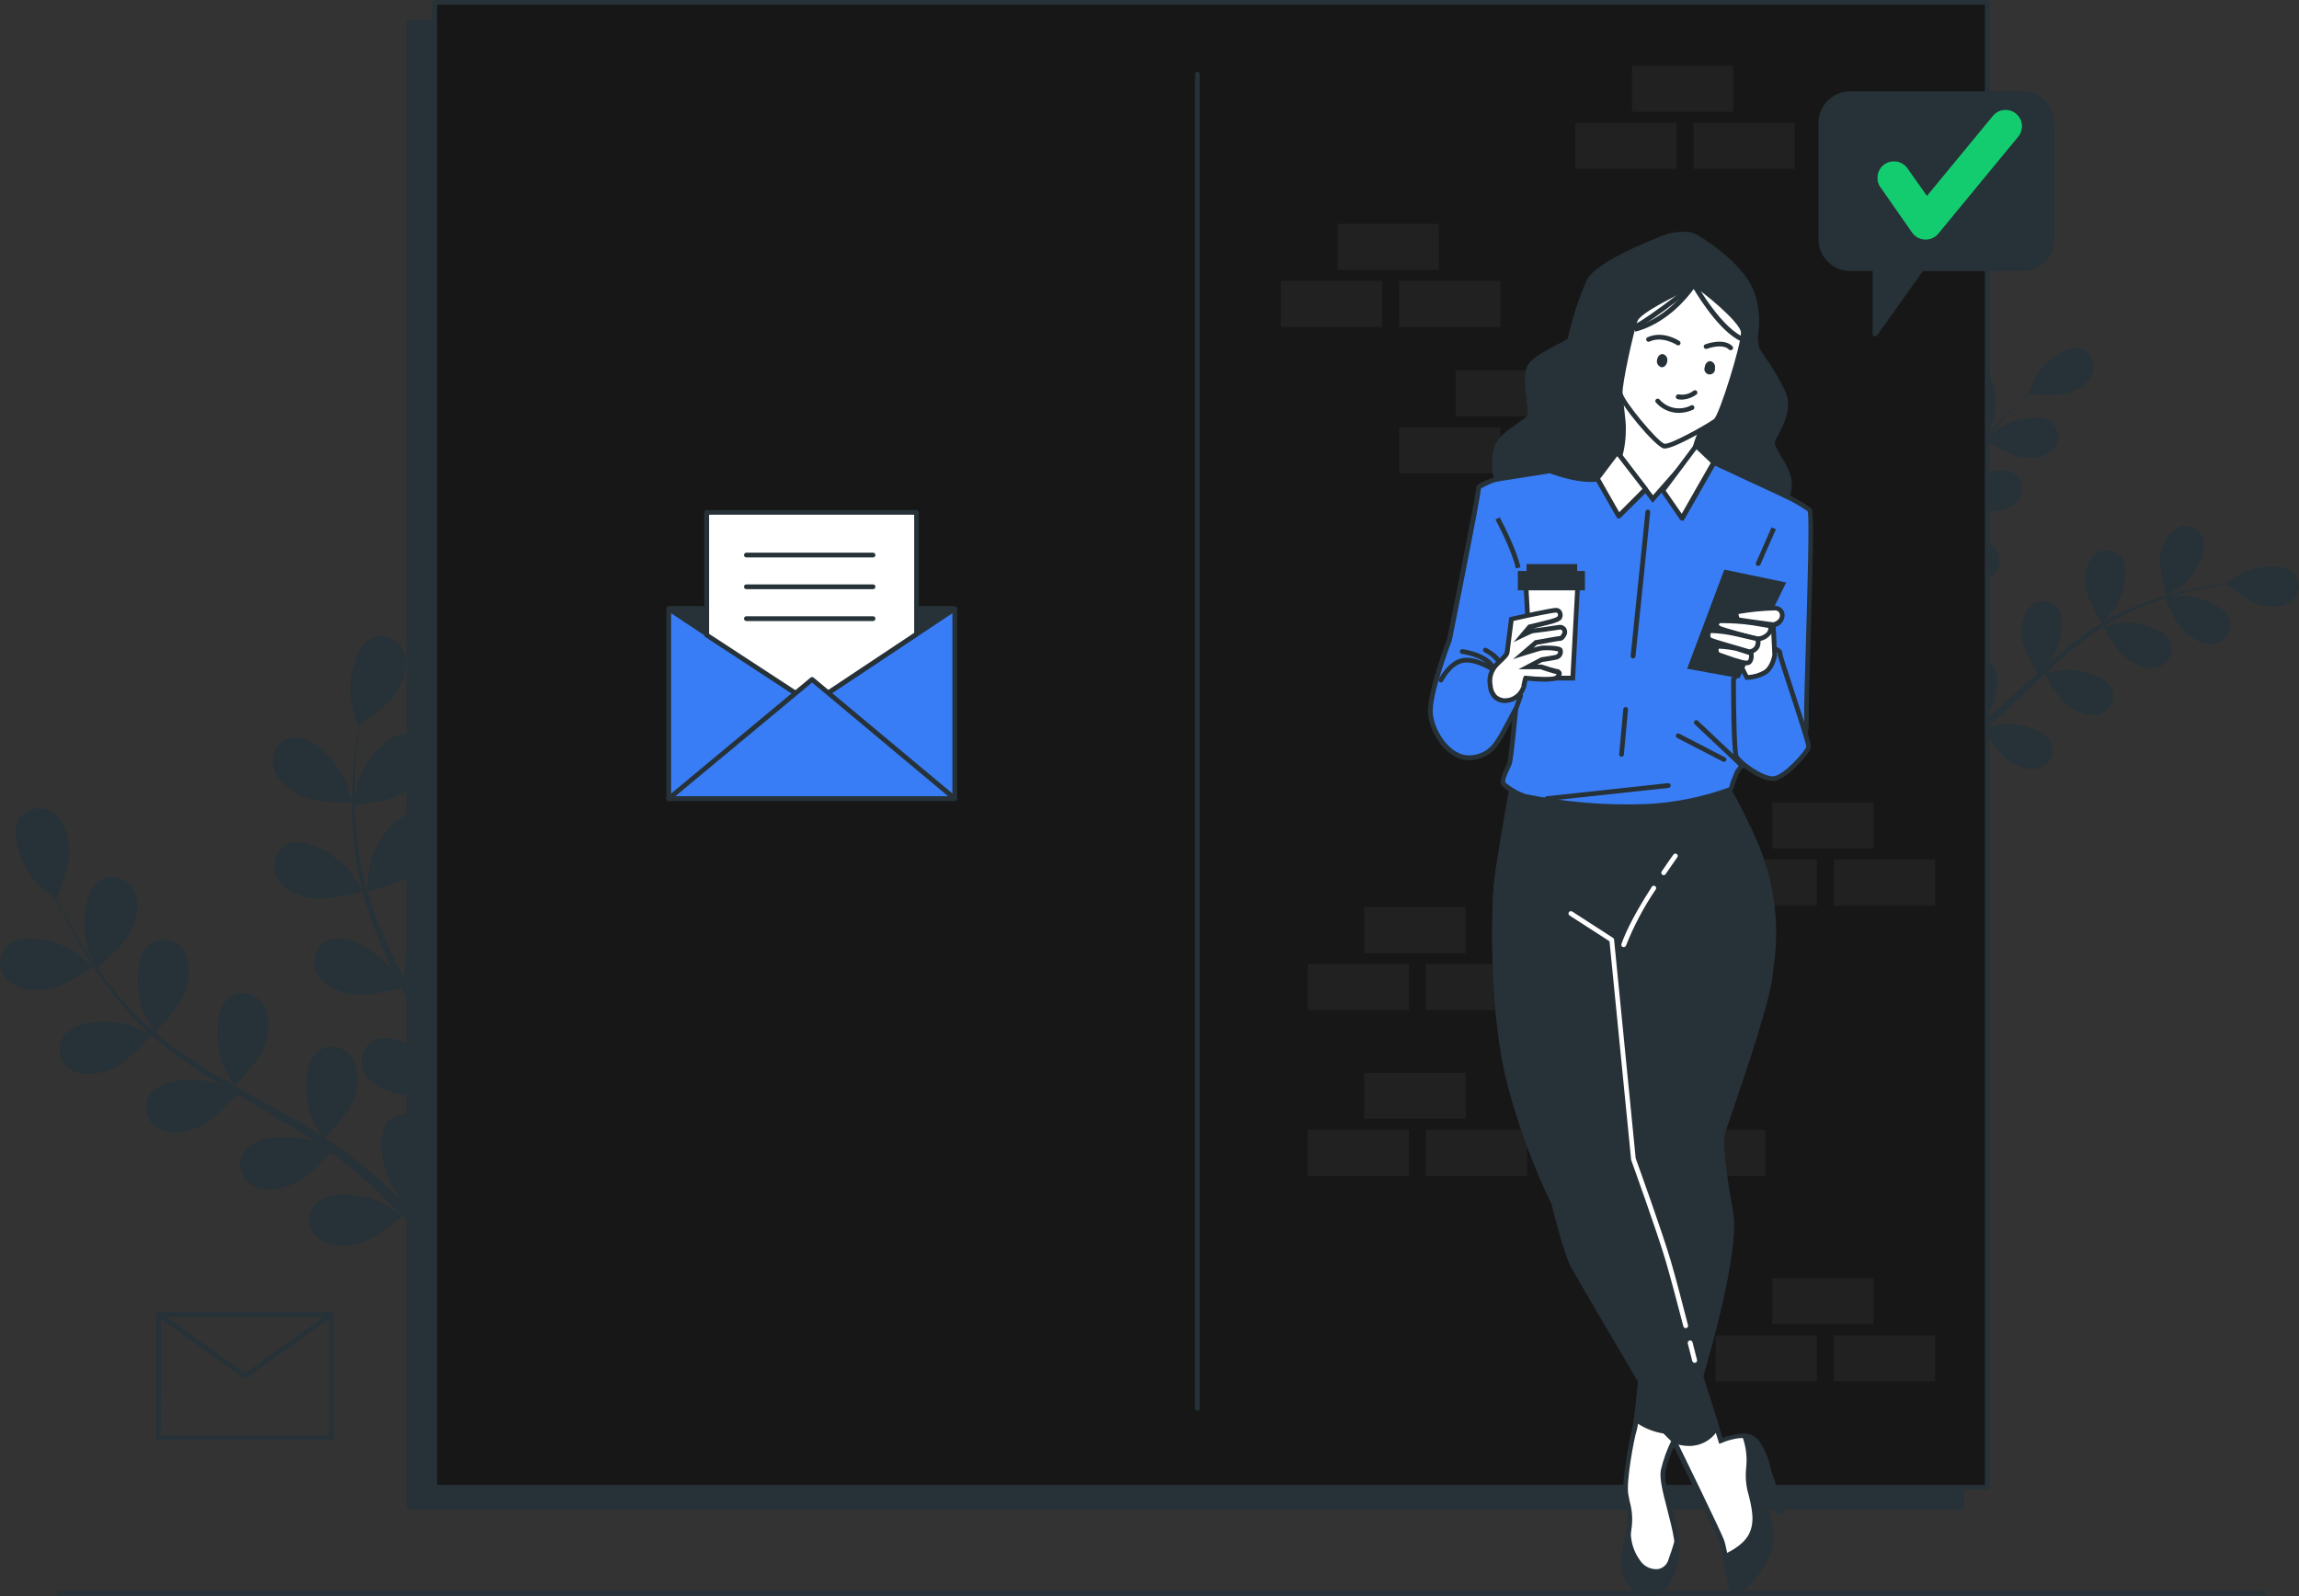 <svg width="432" height="300" viewBox="0 0 432 300" fill="none" xmlns="http://www.w3.org/2000/svg" xmlns:xlink="http://www.w3.org/1999/xlink">
	<rect x="0" y="0" width="432" height="300" fill="#333333" stroke="none"/>
	<desc>
			Created with Pixso.
	</desc>
	<defs/>
	<g opacity="0">
		<path id="Vector" d="M419.13 173.77C407.06 201.62 381.05 232.16 342.77 242.1C284.93 257.13 279.74 293.24 174.8 293C159.48 293.01 144.2 291.76 129.23 289.27C121.91 288.03 114.7 286.44 107.65 284.5C45.46 267.42 11.42 226.81 6.54 183.41C0.15 126.32 51.16 97.52 84.38 80.54C117.6 63.56 155.54 0.53 258.74 0.15C274.49 0.05 290.21 1.32 305.57 3.96C340.61 10.09 376.67 24.86 398.33 47.36C399.95 49.05 401.51 50.76 403.01 52.55C432.26 87.18 435.59 135.78 419.13 173.77Z" fill="#92E3A9" fill-opacity="1" fill-rule="nonzero"/>
		<g opacity="0.7">
			<path id="Vector" d="M419.13 173.77C407.06 201.62 381.05 232.16 342.77 242.1C284.93 257.13 279.74 293.24 174.8 293C159.48 293.01 144.2 291.76 129.23 289.27C121.91 288.03 114.7 286.44 107.65 284.5C45.46 267.42 11.42 226.81 6.54 183.41C0.15 126.32 51.16 97.52 84.38 80.54C117.6 63.56 155.54 0.53 258.74 0.15C274.49 0.05 290.21 1.32 305.57 3.96C340.61 10.09 376.67 24.86 398.33 47.36C399.95 49.05 401.51 50.76 403.01 52.55C432.26 87.18 435.59 135.78 419.13 173.77Z" fill="#FFFFFF" fill-opacity="1" fill-rule="nonzero"/>
		</g>
	</g>
	<path id="Vector" d="M62.25 270.7L29.8 270.7C29.68 270.7 29.57 270.65 29.49 270.57C29.4 270.49 29.36 270.38 29.35 270.26L29.35 247.05C29.36 246.94 29.4 246.82 29.49 246.74C29.57 246.66 29.68 246.61 29.8 246.61L62.25 246.61C62.37 246.61 62.48 246.65 62.57 246.74C62.65 246.82 62.7 246.94 62.7 247.05L62.7 270.26C62.7 270.38 62.65 270.49 62.57 270.57C62.48 270.66 62.37 270.7 62.25 270.7ZM30.21 269.81L61.84 269.81L61.84 247.5L30.25 247.5L30.21 269.81Z" fill="#263238" fill-opacity="1" fill-rule="nonzero"/>
	<path id="Vector" d="M46.04 259.09C45.95 259.09 45.86 259.06 45.78 259.01L29.54 247.41C29.45 247.34 29.38 247.23 29.37 247.12C29.35 247 29.38 246.88 29.44 246.79C29.51 246.69 29.62 246.63 29.73 246.61C29.85 246.59 29.97 246.62 30.06 246.69L46.04 258.11L62.03 246.69C62.12 246.62 62.24 246.59 62.36 246.61C62.48 246.63 62.58 246.69 62.65 246.79C62.69 246.83 62.71 246.89 62.72 246.95C62.74 247 62.74 247.06 62.73 247.12C62.72 247.18 62.7 247.23 62.67 247.28C62.63 247.33 62.59 247.38 62.55 247.41L46.3 259.01C46.23 259.07 46.14 259.09 46.04 259.09Z" fill="#263238" fill-opacity="1" fill-rule="nonzero"/>
	<path id="Vector" d="M10.72 299L425.71 299L425.71 299.89L10.72 299.89L10.72 299Z" fill="#263238" fill-opacity="1" fill-rule="evenodd"/>
	<path id="Vector" d="M9.18 185.89C12.09 185.42 17.57 181.71 17.58 181.71C17.59 181.71 14.01 178.84 13.78 178.69C10.91 176.9 4.33 175.21 1.47 177.65C1.01 178.07 0.64 178.58 0.38 179.15C0.13 179.73 0 180.34 0 180.97C0 181.59 0.13 182.21 0.38 182.78C0.64 183.36 1.01 183.87 1.47 184.28C3.42 186.12 6.69 186.29 9.18 185.89Z" fill="#263238" fill-opacity="1" fill-rule="nonzero"/>
	<path id="Vector" d="M21.5 200.73C24.08 199.56 28.11 194.92 28.43 194.56C31.08 196.87 33.88 198.99 36.82 200.93C38.52 202.06 40.27 203.16 42.04 204.23C41.14 203.87 40.37 203.54 40.25 203.51C37.02 202.56 30.22 202.62 28.1 205.75C27.77 206.28 27.55 206.87 27.45 207.49C27.36 208.11 27.4 208.74 27.57 209.34C27.74 209.94 28.03 210.5 28.43 210.99C28.83 211.47 29.33 211.86 29.89 212.14C32.23 213.41 35.44 212.71 37.72 211.67C40 210.62 43.57 206.72 44.48 205.69L46.53 206.9C49.82 208.84 53.1 210.75 56.26 212.72C57.38 213.42 58.45 214.14 59.53 214.86C58.75 214.54 58.08 214.26 57.98 214.24C54.75 213.29 47.95 213.34 45.83 216.49C45.49 217.01 45.27 217.61 45.18 218.23C45.09 218.84 45.13 219.48 45.3 220.08C45.47 220.68 45.76 221.24 46.16 221.72C46.56 222.21 47.06 222.6 47.62 222.88C49.96 224.13 53.16 223.44 55.45 222.39C57.74 221.35 60.95 217.83 62.04 216.6C63.13 217.37 64.21 218.15 65.22 218.94C65.9 219.5 66.59 219.99 67.24 220.59L69.17 222.29C70.37 223.43 71.61 224.6 72.74 225.74C73.54 226.54 74.29 227.29 75.04 228.07C73.94 227.37 71.75 226.03 71.56 225.94C68.51 224.52 61.73 223.56 59.21 226.32C58.8 226.79 58.49 227.34 58.3 227.94C58.12 228.54 58.06 229.17 58.14 229.79C58.21 230.41 58.41 231.01 58.73 231.55C59.06 232.08 59.49 232.55 60 232.91C62.13 234.51 65.36 234.31 67.81 233.62C70.49 232.86 74.96 229.07 75.56 228.59C76.81 229.87 78.01 231.13 79.14 232.33C81.6 235 83.73 237.41 85.5 239.47L87.58 238.13C85.7 236.01 83.42 233.52 80.76 230.79C79.5 229.48 78.14 228.11 76.71 226.72C77.81 225.17 78.82 223.56 79.73 221.89C82.48 222.61 87.96 221.98 88.67 221.89C89 223.68 89.3 225.36 89.56 226.97C90.12 230.36 90.54 233.4 90.86 236L93.12 234.56C92.75 232.19 92.31 229.52 91.77 226.59C91.44 224.8 91.04 222.9 90.63 220.97C91.3 220.71 96.82 218.55 98.76 216.58C100.55 214.79 102.26 212.01 101.88 209.37C101.81 208.75 101.6 208.15 101.28 207.61C100.96 207.08 100.54 206.61 100.02 206.25C99.51 205.89 98.93 205.64 98.32 205.51C97.7 205.39 97.07 205.4 96.46 205.54C92.8 206.43 90.43 212.83 90.2 216.18C90.2 216.38 90.29 218.54 90.38 219.9C90.21 219.11 90.05 218.34 89.86 217.52C89.5 215.91 89.09 214.31 88.65 212.59L87.92 210.1C87.7 209.26 87.35 208.4 87.03 207.53C86.33 205.56 85.53 203.6 84.67 201.63C86.08 201.3 91.09 200.09 93.11 198.58C95.13 197.07 97.26 194.59 97.27 191.94C97.3 191.32 97.19 190.69 96.96 190.11C96.72 189.53 96.37 189.01 95.92 188.57C95.47 188.14 94.94 187.8 94.35 187.58C93.76 187.37 93.13 187.28 92.51 187.32C88.75 187.69 85.44 193.61 84.71 196.9C84.71 197.1 84.43 199.52 84.31 200.85C83.79 199.67 83.28 198.49 82.7 197.32C81.07 193.93 79.31 190.56 77.56 187.18C77.03 186.14 76.51 185.11 75.98 184.07C76.48 183.96 82.46 182.64 84.73 180.95C86.74 179.45 88.89 176.97 88.9 174.31C88.92 173.68 88.81 173.06 88.58 172.48C88.34 171.9 87.99 171.37 87.54 170.94C87.09 170.5 86.55 170.17 85.96 169.95C85.38 169.74 84.75 169.65 84.12 169.69C80.38 170.06 77.05 175.98 76.34 179.27C76.28 179.52 75.93 182.99 75.88 183.88C74.73 181.6 73.59 179.31 72.58 177.02C71.18 173.92 69.99 170.74 69 167.49C69.23 167.43 75.48 166.09 77.8 164.36C79.82 162.85 81.96 160.37 81.97 157.72C81.99 157.09 81.88 156.47 81.65 155.89C81.42 155.31 81.06 154.78 80.61 154.35C80.16 153.91 79.63 153.58 79.04 153.36C78.45 153.15 77.82 153.06 77.2 153.1C73.45 153.47 70.13 159.39 69.41 162.68C69.36 162.93 68.97 166.67 68.95 167.35C68.9 167.17 68.82 166.98 68.77 166.78C67.88 163.5 67.28 160.14 66.98 156.74C66.79 154.88 66.71 153.07 66.68 151.32C67.87 151.19 73.3 150.53 75.56 149.2C77.82 147.87 80.13 145.69 80.43 143.05C80.52 142.43 80.48 141.8 80.31 141.2C80.14 140.6 79.85 140.04 79.45 139.56C79.05 139.08 78.56 138.68 77.99 138.41C77.43 138.13 76.82 137.97 76.2 137.95C72.43 137.89 68.48 143.42 67.4 146.6C67.35 146.78 66.94 148.6 66.68 149.94C66.68 149.15 66.68 148.34 66.68 147.58C66.68 144.73 66.92 142.12 67.12 139.82C67.25 138.51 67.39 137.33 67.53 136.25C68.63 135.51 73.03 132.49 74.4 130.31C75.77 128.13 76.83 125.1 75.88 122.61C75.68 122.02 75.35 121.48 74.92 121.02C74.5 120.57 73.98 120.21 73.4 119.96C72.83 119.72 72.2 119.6 71.58 119.61C70.95 119.62 70.34 119.76 69.77 120.03C66.4 121.71 65.44 128.43 65.96 131.76C65.96 132.05 67.22 136.46 67.28 136.42L67.35 136.38C67.18 137.44 67.03 138.57 66.88 139.82C66.62 142.12 66.36 144.73 66.26 147.59C66.12 150.66 66.16 153.75 66.38 156.82C66.61 160.27 67.14 163.68 67.98 167.03C67.98 167.03 67.98 167.1 67.98 167.15C67.4 166.21 65.67 163.64 65.52 163.46C63.35 160.89 57.64 157.22 54.15 158.64C53.58 158.9 53.07 159.27 52.65 159.74C52.23 160.2 51.91 160.75 51.72 161.34C51.53 161.94 51.46 162.57 51.53 163.19C51.59 163.81 51.79 164.41 52.1 164.95C53.36 167.3 56.41 168.52 58.9 168.87C61.7 169.31 67.62 167.67 68.1 167.53C69.03 170.92 70.19 174.24 71.56 177.48C72.36 179.36 73.22 181.23 74.1 183.11C73.57 182.31 73.09 181.61 73.01 181.51C70.84 178.95 65.12 175.26 61.63 176.7C61.07 176.96 60.56 177.34 60.15 177.81C59.74 178.28 59.43 178.83 59.24 179.42C59.05 180.02 59 180.64 59.07 181.26C59.14 181.88 59.34 182.48 59.66 183.02C60.92 185.36 63.98 186.59 66.46 186.94C68.95 187.3 74.06 186.05 75.4 185.67C75.75 186.38 76.08 187.11 76.43 187.82C78.1 191.24 79.79 194.64 81.34 198.03C81.88 199.23 82.38 200.42 82.87 201.6C82.41 200.89 81.98 200.31 81.98 200.22C79.8 197.65 74.09 193.98 70.6 195.41C70.02 195.66 69.5 196.03 69.07 196.49C68.64 196.96 68.32 197.51 68.12 198.11C67.92 198.71 67.85 199.35 67.92 199.98C67.99 200.61 68.19 201.21 68.51 201.76C69.77 204.1 72.83 205.29 75.31 205.68C77.8 206.07 82.41 204.89 84.01 204.47C84.48 205.7 84.96 206.95 85.36 208.18C85.62 209.02 85.92 209.8 86.14 210.67L86.81 213.17C87.17 214.79 87.57 216.45 87.89 218.03C88.11 219.14 88.32 220.18 88.52 221.24C87.99 220.05 86.9 217.73 86.79 217.55C85.15 215.08 82.9 213.08 80.26 211.73C80.09 211.45 79.9 211.18 79.68 210.93C79.28 210.46 78.78 210.07 78.21 209.8C77.65 209.52 77.03 209.37 76.41 209.35C75.78 209.33 75.16 209.44 74.58 209.68C74 209.91 73.47 210.27 73.04 210.72C70.5 213.5 72.03 220.12 73.71 223.04C73.81 223.21 75.1 224.96 75.92 226.04C75.34 225.47 74.77 224.92 74.13 224.35C72.94 223.2 71.71 222.09 70.39 220.89L68.41 219.22C67.76 218.64 67 218.11 66.29 217.55C64.61 216.29 62.86 215.09 61.05 213.92C62.06 212.87 65.52 209.1 66.42 206.73C67.31 204.36 67.69 201.12 66.23 198.89C65.9 198.36 65.47 197.9 64.95 197.55C64.44 197.19 63.85 196.95 63.24 196.83C62.62 196.72 61.99 196.73 61.38 196.88C60.77 197.02 60.2 197.29 59.7 197.67C56.77 200.05 57.27 206.82 58.5 209.95C58.57 210.15 59.69 212.3 60.34 213.47C59.25 212.77 58.17 212.08 57.05 211.41C53.81 209.49 50.47 207.64 47.15 205.78L44.11 204.06C44.48 203.7 48.73 199.31 49.69 196.65C50.58 194.28 50.95 191.03 49.49 188.81C49.17 188.28 48.73 187.82 48.22 187.46C47.7 187.11 47.12 186.86 46.5 186.75C45.89 186.63 45.26 186.65 44.65 186.79C44.04 186.94 43.47 187.21 42.97 187.59C40.04 189.96 40.55 196.73 41.76 199.86C41.85 200.1 43.48 203.19 43.93 203.96C41.71 202.69 39.46 201.41 37.38 200.06C34.5 198.24 31.75 196.24 29.13 194.08C29.3 193.91 33.77 189.34 34.74 186.61C35.58 184.25 36 181 34.55 178.78C34.22 178.24 33.79 177.79 33.27 177.43C32.76 177.08 32.17 176.83 31.56 176.72C30.94 176.6 30.31 176.62 29.7 176.76C29.09 176.91 28.52 177.18 28.02 177.56C25.09 179.93 25.6 186.7 26.82 189.84C26.91 190.08 28.66 193.41 29.02 193.99L28.55 193.62C25.99 191.37 23.63 188.9 21.51 186.23C20.31 184.78 19.25 183.32 18.25 181.88C19.15 181.11 23.34 177.56 24.51 175.22C25.68 172.87 26.38 169.77 25.17 167.41C24.91 166.84 24.52 166.34 24.05 165.93C23.58 165.52 23.03 165.21 22.43 165.03C21.83 164.85 21.2 164.79 20.58 164.87C19.96 164.95 19.36 165.15 18.82 165.47C15.65 167.51 15.41 174.3 16.27 177.55C16.32 177.73 16.99 179.47 17.51 180.72C17.06 180.07 16.62 179.4 16.19 178.76C14.65 176.37 13.38 174.07 12.28 172.04C11.66 170.88 11.13 169.82 10.64 168.82C11.15 167.6 13.14 162.65 13.08 160.08C13.01 157.51 12.23 154.39 10.06 152.84C9.57 152.46 9 152.19 8.39 152.04C7.78 151.89 7.14 151.88 6.53 151.99C5.91 152.11 5.33 152.35 4.81 152.7C4.29 153.06 3.86 153.51 3.53 154.05C1.66 157.31 4.57 163.45 6.85 165.94C7.04 166.15 10.49 169.16 10.52 169.09C10.52 169.07 10.52 169.05 10.52 169.02C10.98 170 11.47 171.03 12.04 172.16C13.09 174.22 14.32 176.54 15.81 178.97C17.41 181.61 19.16 184.15 21.05 186.59C23.14 189.33 25.48 191.88 28.02 194.22L28.12 194.3C27.11 193.83 24.27 192.64 24.04 192.58C20.8 191.63 14.01 191.68 11.89 194.83C11.55 195.35 11.33 195.95 11.24 196.57C11.15 197.18 11.19 197.82 11.36 198.42C11.52 199.02 11.82 199.58 12.22 200.06C12.62 200.54 13.11 200.94 13.67 201.22C16.01 202.47 19.21 201.76 21.5 200.73Z" fill="#263238" fill-opacity="1" fill-rule="nonzero"/>
	<path id="Vector" d="M66.22 150.89C66.28 150.89 64.84 146.54 64.72 146.28C63.3 143.23 58.76 138.17 55.02 138.63C54.4 138.73 53.81 138.95 53.28 139.29C52.76 139.63 52.31 140.08 51.97 140.6C51.62 141.12 51.39 141.71 51.29 142.33C51.19 142.94 51.22 143.57 51.38 144.18C51.97 146.77 54.61 148.72 56.9 149.75C59.57 150.93 66.21 150.89 66.22 150.89Z" fill="#263238" fill-opacity="1" fill-rule="nonzero"/>
	<path id="Vector" d="M368.17 76.92C369.17 79.01 373.17 82.27 373.17 82.27C373.17 82.27 374.55 78.98 374.61 78.76C375.3 76.22 375.15 70.9 372.67 69.29C372.25 69.03 371.79 68.87 371.3 68.8C370.81 68.74 370.32 68.78 369.85 68.92C369.38 69.06 368.94 69.29 368.57 69.61C368.19 69.93 367.89 70.33 367.68 70.77C366.73 72.65 367.32 75.14 368.17 76.92Z" fill="#263238" fill-opacity="1" fill-rule="nonzero"/>
	<path id="Vector" d="M359.71 89.44C361.17 91.12 365.55 93.12 365.9 93.28C364.74 95.78 363.76 98.35 362.95 100.98C362.47 102.51 362.05 104.07 361.61 105.63C361.69 104.89 361.77 104.22 361.77 104.13C361.77 101.45 360.2 96.41 357.39 95.51C356.92 95.37 356.43 95.33 355.94 95.4C355.46 95.47 354.99 95.63 354.57 95.89C354.16 96.15 353.8 96.49 353.52 96.9C353.25 97.31 353.06 97.77 352.98 98.25C352.54 100.28 353.77 102.54 355.06 104.02C356.35 105.51 360.08 107.32 361.06 107.77C360.91 108.38 360.75 108.98 360.59 109.56C359.86 112.45 359.15 115.33 358.36 118.14C358.08 119.13 357.78 120.1 357.47 121.07C357.55 120.41 357.6 119.85 357.6 119.77C357.6 117.09 356.04 112.05 353.23 111.15C352.76 111.01 352.26 110.97 351.78 111.04C351.29 111.1 350.82 111.27 350.41 111.53C349.99 111.79 349.63 112.13 349.36 112.54C349.08 112.94 348.9 113.4 348.81 113.89C348.37 115.93 349.61 118.18 350.9 119.66C352.18 121.14 355.54 122.77 356.71 123.33C356.37 124.31 356.03 125.29 355.65 126.23C355.38 126.86 355.16 127.49 354.86 128.11C354.55 128.74 354.27 129.34 353.96 129.95C353.36 131.1 352.75 132.3 352.17 133.4C351.75 134.18 351.34 134.91 350.93 135.64C351.22 134.66 351.74 132.73 351.76 132.57C352.16 129.96 351.4 124.69 348.75 123.38C348.3 123.18 347.82 123.06 347.33 123.06C346.84 123.05 346.35 123.15 345.9 123.34C345.45 123.53 345.05 123.82 344.71 124.18C344.38 124.54 344.13 124.96 343.97 125.43C343.23 127.37 344.1 129.78 345.16 131.45C346.31 133.28 350.16 135.84 350.65 136.15C349.97 137.37 349.28 138.55 348.62 139.65C347.17 142.08 345.82 144.21 344.65 146.01L346.11 147.26C347.28 145.39 348.66 143.12 350.14 140.53C350.84 139.29 351.57 137.96 352.3 136.59C353.71 137.07 355.14 137.47 356.6 137.79C356.67 140.01 358.39 143.99 358.57 144.5C357.33 145.13 356.11 145.74 354.95 146.28C352.53 147.45 350.33 148.44 348.44 149.26L350.02 150.63C351.73 149.83 353.65 148.92 355.73 147.85C357 147.21 358.34 146.5 359.71 145.76C360.06 146.21 362.89 149.87 364.81 150.9C366.55 151.79 369.02 152.51 370.92 151.64C371.37 151.45 371.78 151.16 372.11 150.81C372.45 150.45 372.7 150.02 372.86 149.56C373.02 149.1 373.08 148.61 373.04 148.12C372.99 147.63 372.85 147.16 372.61 146.73C371.11 144.19 365.79 143.81 363.22 144.39C363.07 144.39 361.43 144.98 360.46 145.35L362.13 144.46C363.27 143.83 364.38 143.17 365.58 142.46L367.3 141.37C367.88 141.01 368.45 140.56 369.03 140.16C370.36 139.2 371.67 138.16 372.97 137.09C373.52 138.08 375.53 141.55 377.12 142.75C378.71 143.94 381.04 144.99 383.04 144.41C383.52 144.29 383.96 144.07 384.35 143.77C384.74 143.47 385.05 143.09 385.28 142.65C385.51 142.22 385.65 141.74 385.68 141.25C385.71 140.76 385.63 140.27 385.46 139.81C384.36 137.07 379.16 135.89 376.52 136.08C376.36 136.08 374.49 136.44 373.47 136.64C374.24 135.99 375 135.35 375.76 134.66C377.95 132.69 380.11 130.62 382.26 128.56L384.26 126.69C384.44 127.04 386.76 131.24 388.54 132.57C390.11 133.74 392.45 134.81 394.46 134.23C394.93 134.11 395.38 133.89 395.76 133.58C396.15 133.28 396.47 132.9 396.69 132.47C396.92 132.03 397.06 131.56 397.09 131.07C397.12 130.58 397.05 130.09 396.88 129.63C395.77 126.9 390.58 125.71 387.94 125.9C387.74 125.9 385.04 126.42 384.36 126.58C385.83 125.2 387.3 123.9 388.83 122.58C390.86 120.85 392.99 119.25 395.22 117.79C395.3 117.96 397.7 122.35 399.52 123.7C401.1 124.88 403.43 125.94 405.44 125.36C405.92 125.24 406.36 125.02 406.75 124.72C407.13 124.42 407.45 124.04 407.67 123.6C407.9 123.17 408.04 122.69 408.07 122.2C408.1 121.72 408.03 121.23 407.86 120.77C406.76 118.04 401.6 116.85 398.92 117.04C398.7 117.04 395.81 117.59 395.29 117.73L395.67 117.46C397.94 116.07 400.34 114.87 402.82 113.89C404.19 113.34 405.5 112.89 406.84 112.48C407.2 113.37 408.89 117.27 410.41 118.67C411.93 120.07 414.06 121.35 416.12 120.97C416.6 120.9 417.07 120.73 417.49 120.47C417.9 120.22 418.26 119.87 418.53 119.46C418.81 119.06 418.99 118.6 419.08 118.12C419.17 117.63 419.15 117.14 419.03 116.66C418.23 113.82 413.2 112.08 410.56 111.98C410.42 111.98 408.95 112.07 407.88 112.16L409.67 111.64C411.82 111.04 413.83 110.62 415.61 110.26C416.62 110.07 417.55 109.91 418.4 109.78C419.21 110.44 422.45 113.07 424.39 113.61C426.33 114.14 428.86 114.3 430.52 113.03C430.92 112.75 431.26 112.38 431.51 111.96C431.76 111.54 431.92 111.07 431.97 110.58C432.03 110.1 431.98 109.6 431.83 109.14C431.69 108.67 431.44 108.24 431.12 107.87C429.1 105.72 423.83 106.48 421.44 107.6C421.24 107.7 418.18 109.58 418.22 109.62C417.39 109.74 416.5 109.86 415.54 110.03C413.76 110.34 411.73 110.73 409.55 111.28C407.21 111.85 404.89 112.56 402.63 113.4C400.09 114.34 397.63 115.49 395.3 116.86L395.22 116.91C395.8 116.27 397.34 114.41 397.45 114.23C398.9 112.03 400.41 106.93 398.57 104.63C398.25 104.26 397.86 103.95 397.41 103.74C396.97 103.53 396.49 103.41 396 103.4C395.51 103.39 395.02 103.48 394.57 103.66C394.11 103.85 393.7 104.13 393.37 104.49C391.87 105.94 391.66 108.5 391.92 110.45C392.2 112.65 394.75 116.7 394.95 117.06C392.61 118.51 390.36 120.11 388.23 121.86C386.99 122.87 385.76 123.92 384.55 125.01L385.52 123.84C386.96 121.63 388.48 116.54 386.62 114.23C386.31 113.86 385.92 113.56 385.47 113.35C385.03 113.13 384.55 113.02 384.06 113C383.57 112.99 383.08 113.08 382.63 113.27C382.18 113.45 381.77 113.74 381.43 114.09C379.94 115.55 379.72 118.11 379.97 120.05C380.22 122 382.33 125.56 382.91 126.49L381.52 127.74C379.31 129.75 377.12 131.76 374.91 133.67C374.14 134.34 373.34 134.98 372.55 135.62C372.98 135.11 373.33 134.67 373.39 134.6C374.83 132.4 376.34 127.31 374.49 125.01C374.18 124.63 373.79 124.33 373.34 124.11C372.9 123.9 372.42 123.78 371.93 123.77C371.43 123.76 370.95 123.85 370.49 124.04C370.04 124.22 369.63 124.51 369.29 124.86C367.81 126.32 367.59 128.88 367.84 130.83C368.09 132.77 370.01 135.98 370.68 137.07C369.85 137.7 369.01 138.33 368.18 138.9C367.61 139.28 367.08 139.69 366.49 140.03L364.74 141.1C363.61 141.72 362.44 142.38 361.32 142.97C360.54 143.39 359.8 143.78 359.05 144.16C359.83 143.5 361.34 142.17 361.44 142.04C362.94 140.27 363.95 138.14 364.38 135.87C364.56 135.68 364.71 135.47 364.85 135.25C365.12 134.84 365.31 134.38 365.39 133.9C365.47 133.42 365.45 132.92 365.33 132.45C365.2 131.97 364.98 131.53 364.68 131.14C364.37 130.76 363.99 130.44 363.55 130.22C360.87 128.93 356.25 131.54 354.43 133.44C354.32 133.56 353.28 134.9 352.64 135.77C352.93 135.2 353.23 134.66 353.53 134.07C354.13 132.92 354.69 131.76 355.32 130.5L356.15 128.64C356.44 128.02 356.67 127.34 356.93 126.68C357.51 125.15 358.03 123.56 358.51 121.95C359.52 122.47 363.13 124.27 365.11 124.38C367.08 124.49 369.58 124.1 370.96 122.51C371.29 122.15 371.54 121.72 371.7 121.25C371.85 120.79 371.91 120.3 371.86 119.81C371.81 119.32 371.66 118.85 371.42 118.42C371.17 118 370.84 117.63 370.45 117.34C368 115.66 363.03 117.54 360.93 119.12C360.8 119.23 359.43 120.55 358.69 121.28C358.98 120.32 359.26 119.36 359.51 118.37C360.25 115.51 360.9 112.6 361.57 109.7C361.77 108.81 361.98 107.91 362.19 107.02C362.55 107.21 366.8 109.44 369.01 109.57C370.97 109.68 373.48 109.28 374.86 107.69C375.19 107.33 375.44 106.9 375.6 106.44C375.75 105.97 375.81 105.48 375.76 104.99C375.71 104.51 375.56 104.03 375.31 103.61C375.07 103.18 374.74 102.81 374.34 102.52C371.91 100.85 366.92 102.72 364.83 104.31C364.68 104.43 362.7 106.34 362.23 106.84C362.69 104.89 363.17 102.95 363.72 101.06C364.45 98.5 365.34 95.99 366.4 93.55C366.57 93.64 370.99 95.98 373.26 96.12C375.23 96.23 377.73 95.83 379.12 94.24C379.45 93.88 379.7 93.45 379.85 92.99C380 92.52 380.06 92.03 380.01 91.54C379.96 91.05 379.81 90.58 379.56 90.16C379.32 89.73 378.99 89.36 378.59 89.07C376.16 87.4 371.17 89.27 369.09 90.86C368.92 90.98 366.8 93.04 366.4 93.43C366.47 93.3 366.52 93.13 366.58 93C367.71 90.58 369.05 88.27 370.59 86.08C371.42 84.86 372.29 83.75 373.15 82.68C373.93 83.2 377.52 85.55 379.55 85.89C381.57 86.23 384.01 86.09 385.57 84.67C385.94 84.34 386.23 83.94 386.44 83.5C386.64 83.05 386.75 82.57 386.75 82.08C386.76 81.59 386.66 81.1 386.46 80.65C386.27 80.2 385.98 79.8 385.61 79.47C383.39 77.54 378.22 78.86 375.97 80.22C375.84 80.3 374.68 81.19 373.84 81.85C374.24 81.38 374.65 80.88 375.03 80.43C376.5 78.75 377.94 77.29 379.23 76.02C379.97 75.29 380.65 74.65 381.3 74.06C382.33 74.18 386.49 74.59 388.45 73.96C390.41 73.34 392.54 72.07 393.23 70.11C393.41 69.65 393.49 69.16 393.46 68.67C393.44 68.19 393.31 67.71 393.09 67.27C392.86 66.83 392.55 66.45 392.17 66.14C391.79 65.83 391.35 65.61 390.88 65.48C388 64.79 384.03 68.33 382.66 70.58C382.54 70.78 381.04 74.04 381.09 74.04L381.15 74.04C380.52 74.59 379.85 75.2 379.13 75.87C377.81 77.11 376.34 78.54 374.83 80.2C373.19 81.97 371.66 83.84 370.23 85.79C368.62 87.97 367.22 90.29 366.02 92.72L366.02 92.8C366.15 91.91 366.41 89.55 366.41 89.36C366.41 86.68 364.86 81.64 362.04 80.74C361.57 80.6 361.08 80.56 360.59 80.63C360.1 80.7 359.64 80.86 359.22 81.12C358.8 81.38 358.45 81.72 358.17 82.13C357.9 82.54 357.71 83 357.63 83.48C357.19 85.74 358.42 87.96 359.71 89.44Z" fill="#263238" fill-opacity="1" fill-rule="nonzero"/>
	<path id="Vector" d="M407.13 111.99C407.13 112.04 410.1 110 410.27 109.85C412.25 108.07 415.06 103.6 413.85 100.88C413.64 100.44 413.34 100.05 412.97 99.72C412.6 99.4 412.16 99.17 411.7 99.02C411.23 98.88 410.73 98.84 410.25 98.9C409.76 98.96 409.29 99.12 408.87 99.37C407.09 100.39 406.19 102.8 405.9 104.73C405.61 107.03 407.13 111.98 407.13 111.99Z" fill="#263238" fill-opacity="1" fill-rule="nonzero"/>
	<path id="Vector" d="M76.84 4.2L368.58 4.2L368.58 283.3L76.84 283.3L76.84 4.2Z" fill="#263238" fill-opacity="1" fill-rule="evenodd"/>
	<path id="Vector" d="M368.58 283.74L76.84 283.74C76.72 283.74 76.61 283.7 76.52 283.61C76.44 283.53 76.39 283.42 76.39 283.3L76.39 4.2C76.39 4.08 76.44 3.97 76.52 3.88C76.61 3.8 76.72 3.75 76.84 3.75L368.58 3.75C368.7 3.75 368.81 3.8 368.89 3.88C368.98 3.97 369.02 4.08 369.02 4.2L369.02 283.3C369.02 283.42 368.98 283.53 368.89 283.61C368.81 283.7 368.7 283.74 368.58 283.74ZM77.29 282.85L368.13 282.85L368.13 4.64L77.29 4.64L77.29 282.85Z" fill="#263238" fill-opacity="1" fill-rule="nonzero"/>
	<path id="Vector" d="M81.68 0.44L373.42 0.44L373.42 279.54L81.68 279.54L81.68 0.44Z" fill="#171717" fill-opacity="1" fill-rule="evenodd"/>
	<path id="Vector" d="M373.42 279.99L81.68 279.99C81.57 279.99 81.45 279.94 81.37 279.85C81.28 279.77 81.24 279.66 81.24 279.54L81.24 0.44C81.24 0.32 81.28 0.21 81.37 0.13C81.45 0.04 81.57 0 81.68 0L373.42 0C373.54 0 373.65 0.04 373.74 0.13C373.82 0.21 373.87 0.32 373.87 0.44L373.87 279.54C373.87 279.66 373.82 279.77 373.74 279.85C373.65 279.94 373.54 279.98 373.42 279.99ZM82.13 279.09L372.97 279.09L372.97 0.89L82.13 0.89L82.13 279.09Z" fill="#263238" fill-opacity="1" fill-rule="nonzero"/>
	<path id="Vector" d="M225 265.17C224.88 265.17 224.77 265.12 224.68 265.04C224.6 264.95 224.55 264.84 224.55 264.72L224.55 13.94C224.55 13.82 224.6 13.71 224.68 13.62C224.77 13.54 224.88 13.49 225 13.49C225.12 13.49 225.23 13.54 225.31 13.62C225.4 13.7 225.44 13.82 225.44 13.94L225.44 264.72C225.44 264.84 225.4 264.96 225.31 265.04C225.23 265.12 225.12 265.17 225 265.17Z" fill="#263238" fill-opacity="1" fill-rule="nonzero"/>
	<g opacity="0.2">
		<path id="Vector" d="M240.7 52.8L259.73 52.8L259.73 61.43L240.7 61.43L240.7 52.8Z" fill="#4C4C4C" fill-opacity="1" fill-rule="evenodd"/>
		<path id="Vector" d="M251.34 42.08L270.36 42.08L270.36 50.71L251.34 50.71L251.34 42.08Z" fill="#4C4C4C" fill-opacity="1" fill-rule="evenodd"/>
		<path id="Vector" d="M262.92 52.8L281.94 52.8L281.94 61.43L262.92 61.43L262.92 52.8Z" fill="#4C4C4C" fill-opacity="1" fill-rule="evenodd"/>
		<path id="Vector" d="M296.03 23.1L315.05 23.1L315.05 31.73L296.03 31.73L296.03 23.1Z" fill="#4C4C4C" fill-opacity="1" fill-rule="evenodd"/>
		<path id="Vector" d="M306.66 12.36L325.69 12.36L325.69 21L306.66 21L306.66 12.36Z" fill="#4C4C4C" fill-opacity="1" fill-rule="evenodd"/>
		<path id="Vector" d="M318.24 23.1L337.26 23.1L337.26 31.73L318.24 31.73L318.24 23.1Z" fill="#4C4C4C" fill-opacity="1" fill-rule="evenodd"/>
		<path id="Vector" d="M262.92 80.35L281.94 80.35L281.94 88.99L262.92 88.99L262.92 80.35Z" fill="#4C4C4C" fill-opacity="1" fill-rule="evenodd"/>
		<path id="Vector" d="M273.55 69.62L292.58 69.62L292.58 78.25L273.55 78.25L273.55 69.62Z" fill="#4C4C4C" fill-opacity="1" fill-rule="evenodd"/>
		<path id="Vector" d="M285.13 80.35L304.15 80.35L304.15 88.99L285.13 88.99L285.13 80.35Z" fill="#4C4C4C" fill-opacity="1" fill-rule="evenodd"/>
		<path id="Vector" d="M322.4 161.56L341.42 161.56L341.42 170.19L322.4 170.19L322.4 161.56Z" fill="#4C4C4C" fill-opacity="1" fill-rule="evenodd"/>
		<path id="Vector" d="M333.03 150.83L352.06 150.83L352.06 159.46L333.03 159.46L333.03 150.83Z" fill="#4C4C4C" fill-opacity="1" fill-rule="evenodd"/>
		<path id="Vector" d="M344.61 161.56L363.63 161.56L363.63 170.19L344.61 170.19L344.61 161.56Z" fill="#4C4C4C" fill-opacity="1" fill-rule="evenodd"/>
		<path id="Vector" d="M322.4 251L341.42 251L341.42 259.63L322.4 259.63L322.4 251Z" fill="#4C4C4C" fill-opacity="1" fill-rule="evenodd"/>
		<path id="Vector" d="M333.03 240.26L352.06 240.26L352.06 248.89L333.03 248.89L333.03 240.26Z" fill="#4C4C4C" fill-opacity="1" fill-rule="evenodd"/>
		<path id="Vector" d="M344.61 251L363.63 251L363.63 259.63L344.61 259.63L344.61 251Z" fill="#4C4C4C" fill-opacity="1" fill-rule="evenodd"/>
		<path id="Vector" d="M245.72 181.23L264.74 181.23L264.74 189.86L245.72 189.86L245.72 181.23Z" fill="#4C4C4C" fill-opacity="1" fill-rule="evenodd"/>
		<path id="Vector" d="M256.35 170.5L275.38 170.5L275.38 179.14L256.35 179.14L256.35 170.5Z" fill="#4C4C4C" fill-opacity="1" fill-rule="evenodd"/>
		<path id="Vector" d="M267.93 181.23L286.95 181.23L286.95 189.86L267.93 189.86L267.93 181.23Z" fill="#4C4C4C" fill-opacity="1" fill-rule="evenodd"/>
		<path id="Vector" d="M245.72 212.36L264.74 212.36L264.74 220.99L245.72 220.99L245.72 212.36Z" fill="#4C4C4C" fill-opacity="1" fill-rule="evenodd"/>
		<path id="Vector" d="M256.35 201.63L275.38 201.63L275.38 210.26L256.35 210.26L256.35 201.63Z" fill="#4C4C4C" fill-opacity="1" fill-rule="evenodd"/>
		<path id="Vector" d="M267.93 212.36L286.95 212.36L286.95 220.99L267.93 220.99L267.93 212.36Z" fill="#4C4C4C" fill-opacity="1" fill-rule="evenodd"/>
		<path id="Vector" d="M290.5 212.36L309.52 212.36L309.52 220.99L290.5 220.99L290.5 212.36Z" fill="#4C4C4C" fill-opacity="1" fill-rule="evenodd"/>
		<path id="Vector" d="M301.14 201.63L320.16 201.63L320.16 210.26L301.14 210.26L301.14 201.63Z" fill="#4C4C4C" fill-opacity="1" fill-rule="evenodd"/>
		<path id="Vector" d="M312.72 212.36L331.74 212.36L331.74 220.99L312.72 220.99L312.72 212.36Z" fill="#4C4C4C" fill-opacity="1" fill-rule="evenodd"/>
	</g>
	<path id="Vector" d="M125.66 114.44L179.41 114.44L179.41 150.1L125.66 150.1L125.66 114.44Z" fill="#397DF6" fill-opacity="1" fill-rule="evenodd"/>
	<path id="Vector" d="M179.41 150.55L125.66 150.55C125.55 150.55 125.43 150.5 125.35 150.42C125.27 150.34 125.22 150.22 125.22 150.1L125.22 114.4C125.22 114.29 125.27 114.17 125.35 114.09C125.43 114.01 125.55 113.96 125.66 113.96L179.41 113.96C179.53 113.96 179.64 114.01 179.72 114.09C179.81 114.17 179.85 114.29 179.85 114.4L179.85 150.1C179.85 150.22 179.81 150.34 179.72 150.42C179.64 150.5 179.53 150.55 179.41 150.55ZM126.11 149.66L178.96 149.66L178.96 114.85L126.11 114.85L126.11 149.66Z" fill="#263238" fill-opacity="1" fill-rule="nonzero"/>
	<path id="Vector" d="M179.41 114.44L152.53 132.27L125.66 114.44L179.41 114.44Z" fill="#263238" fill-opacity="1" fill-rule="nonzero"/>
	<path id="Vector" d="M152.53 132.72C152.45 132.72 152.36 132.69 152.28 132.65L125.41 114.8C125.34 114.74 125.28 114.67 125.24 114.58C125.21 114.49 125.21 114.39 125.24 114.3C125.26 114.21 125.32 114.13 125.4 114.07C125.48 114.01 125.57 113.98 125.66 113.99L179.41 113.99C179.5 113.99 179.59 114.02 179.67 114.07C179.75 114.13 179.8 114.21 179.83 114.3C179.86 114.39 179.85 114.49 179.82 114.58C179.79 114.67 179.73 114.74 179.66 114.8L152.79 132.65C152.71 132.69 152.62 132.72 152.53 132.72ZM127.14 114.87L152.53 131.74L177.92 114.89L127.14 114.87Z" fill="#263238" fill-opacity="1" fill-rule="nonzero"/>
	<path id="Vector" d="M132.79 119.37L132.79 96.32L172.23 96.32L172.23 119.18L152.54 132.27L132.79 119.37Z" fill="#FFFFFF" fill-opacity="1" fill-rule="nonzero"/>
	<path id="Vector" d="M152.54 132.72C152.45 132.72 152.36 132.69 152.28 132.65L132.55 119.74C132.49 119.7 132.44 119.64 132.4 119.58C132.36 119.51 132.34 119.44 132.34 119.37L132.34 96.32C132.34 96.2 132.39 96.09 132.47 96.01C132.56 95.92 132.67 95.88 132.79 95.88L172.2 95.88C172.32 95.88 172.43 95.92 172.52 96.01C172.6 96.09 172.65 96.2 172.65 96.32L172.65 119.18C172.65 119.25 172.63 119.33 172.6 119.39C172.56 119.46 172.51 119.51 172.45 119.55L152.79 132.65C152.71 132.69 152.62 132.72 152.54 132.72ZM133.24 119.13L152.54 131.74L171.78 118.95L171.78 96.74L133.24 96.74L133.24 119.13Z" fill="#263238" fill-opacity="1" fill-rule="nonzero"/>
	<path id="Vector" d="M164.05 104.77L140.24 104.77C140.13 104.77 140.01 104.73 139.93 104.64C139.84 104.56 139.8 104.45 139.8 104.33C139.8 104.21 139.84 104.1 139.93 104.01C140.01 103.93 140.13 103.88 140.24 103.88L164.05 103.88C164.17 103.88 164.28 103.93 164.37 104.01C164.45 104.1 164.5 104.21 164.5 104.33C164.5 104.45 164.45 104.56 164.37 104.64C164.28 104.73 164.17 104.77 164.05 104.77Z" fill="#263238" fill-opacity="1" fill-rule="nonzero"/>
	<path id="Vector" d="M164.05 110.74L140.24 110.74C140.13 110.74 140.01 110.69 139.93 110.61C139.84 110.52 139.8 110.41 139.8 110.29C139.8 110.17 139.84 110.06 139.93 109.97C140.01 109.89 140.13 109.84 140.24 109.84L164.05 109.84C164.17 109.84 164.28 109.89 164.37 109.97C164.45 110.06 164.5 110.17 164.5 110.29C164.5 110.41 164.45 110.52 164.37 110.61C164.28 110.69 164.17 110.74 164.05 110.74Z" fill="#263238" fill-opacity="1" fill-rule="nonzero"/>
	<path id="Vector" d="M164.05 116.73L140.24 116.73C140.13 116.73 140.01 116.68 139.93 116.59C139.84 116.51 139.8 116.4 139.8 116.28C139.8 116.16 139.84 116.05 139.93 115.96C140.01 115.88 140.13 115.83 140.24 115.83L164.05 115.83C164.17 115.83 164.28 115.88 164.37 115.96C164.45 116.05 164.5 116.16 164.5 116.28C164.5 116.4 164.45 116.51 164.37 116.59C164.28 116.68 164.17 116.73 164.05 116.73Z" fill="#263238" fill-opacity="1" fill-rule="nonzero"/>
	<path id="Vector" d="M125.66 150.1L152.6 127.71L179.41 150.1L125.66 150.1Z" fill="#397DF6" fill-opacity="1" fill-rule="nonzero"/>
	<path id="Vector" d="M179.41 150.55L125.66 150.55C125.57 150.55 125.49 150.52 125.41 150.47C125.34 150.42 125.28 150.34 125.25 150.26C125.22 150.17 125.21 150.08 125.24 149.99C125.26 149.9 125.31 149.82 125.38 149.76L152.31 127.36C152.39 127.3 152.49 127.26 152.6 127.26C152.7 127.26 152.8 127.3 152.88 127.36L179.7 149.75C179.77 149.81 179.82 149.89 179.84 149.98C179.87 150.07 179.86 150.16 179.83 150.25C179.8 150.33 179.74 150.41 179.67 150.46C179.6 150.51 179.51 150.54 179.42 150.54L179.41 150.55ZM126.9 149.66L178.17 149.66L152.6 128.29L126.9 149.66Z" fill="#263238" fill-opacity="1" fill-rule="nonzero"/>
	<path id="Vector" d="M284.55 145.53C284.55 145.53 281.61 161.54 281.16 166.28C280.71 171.02 280.27 190.3 283.65 203.38C285.67 211.23 288.46 218.86 291.99 226.16C291.99 226.16 294.24 235.41 295.56 237.89C296.89 240.37 308.21 259.54 308.21 259.54C308.21 259.54 307.53 267.43 307.08 268.79C306.64 270.14 305.05 278.48 305.5 280.96C305.96 283.44 306.63 285.02 305.95 288.18C305.27 291.34 304.37 294.49 305.95 297.2C307.53 299.92 311.38 300.13 312.5 298.55C313.51 297.25 314.26 295.77 314.68 294.18C315.11 292.59 315.21 290.93 314.99 289.3C314.31 284.84 312.04 278.93 312.5 276.45C312.96 274.5 313.64 272.61 314.53 270.81C314.53 270.81 323.12 288.4 323.57 289.76C324.01 291.12 324.93 296.75 325.36 298.55C325.79 300.35 328.3 297.87 329.2 296.76C330.1 295.66 333.49 290.9 332.78 287.74C332.06 284.58 330.09 278.95 330.09 278.95L333.46 283.41C333.53 283.52 333.63 283.59 333.75 283.63C333.87 283.66 334 283.65 334.11 283.6C334.22 283.54 334.31 283.45 334.35 283.33C334.4 283.22 334.4 283.09 334.36 282.98C333.72 280.81 332.87 277.93 332.57 277.39C332.11 276.5 331.89 273.55 330.08 271.08C328.28 268.61 323.31 270.85 323.31 270.85L319.47 258.67C319.47 258.67 326.47 235.67 325.11 228C323.76 220.32 323.09 214.7 323.53 213.12C323.98 211.54 332.57 187.75 332.57 182.78C332.57 177.81 332.79 165.86 330.08 159.32C328.24 154.99 326.13 150.77 323.76 146.7L284.55 145.53Z" fill="#FFFFFF" fill-opacity="1" fill-rule="nonzero"/>
	<path id="Vector" d="M310.17 299.99L309.94 299.99C309.06 299.95 308.21 299.69 307.46 299.25C306.71 298.8 306.07 298.18 305.62 297.43C304.09 294.81 304.72 291.81 305.39 288.91L305.56 288.09C305.98 286.23 305.92 284.29 305.4 282.46C305.31 282.01 305.21 281.57 305.11 281.05C304.64 278.46 306.25 270.03 306.71 268.65C307.23 265.67 307.59 262.67 307.81 259.66C306.83 258 296.51 240.47 295.22 238.11C293.93 235.75 291.78 227.14 291.58 226.33C288.06 219.02 285.25 211.39 283.21 203.54C279.88 190.68 280.22 171.47 280.71 166.29C281.16 161.59 284.07 145.67 284.11 145.51L284.17 145.13L284.56 145.13L324.1 146.27L324.23 146.48C326.61 150.57 328.73 154.81 330.59 159.16C333.15 165.36 333.12 176.4 333.11 181.71L333.11 182.79C333.11 186.89 327.46 203.31 325.06 210.29C324.52 211.84 324.17 212.97 324.06 213.25C323.83 214.05 323.73 217.04 325.65 227.93C326.97 235.39 320.66 256.59 320.04 258.67L323.68 270.28C325.03 269.76 328.87 268.54 330.54 270.84C331.59 272.4 332.33 274.15 332.7 276C332.79 276.41 332.92 276.82 333.07 277.22C333.29 277.67 333.9 279.57 334.86 282.88C334.92 283.09 334.91 283.32 334.82 283.52C334.74 283.72 334.58 283.89 334.38 283.99C334.18 284.09 333.96 284.12 333.74 284.06C333.53 284.01 333.34 283.89 333.2 283.71L331.52 281.49C332.15 283.39 332.95 285.95 333.3 287.73C334.1 291.45 329.78 296.9 329.6 297.12C329.42 297.35 327.24 300.01 325.84 299.71C325.61 299.66 325.4 299.54 325.24 299.37C325.08 299.2 324.98 298.99 324.94 298.76C324.75 297.97 324.47 296.49 324.18 294.92C323.81 292.95 323.39 290.74 323.15 290C322.81 288.99 317.59 278.2 314.54 271.94C313.84 273.44 313.3 275.01 312.94 276.63C312.69 278.01 313.38 280.68 314.11 283.51C314.65 285.43 315.09 287.38 315.42 289.34C315.67 291.02 315.56 292.74 315.12 294.38C314.68 296.03 313.92 297.57 312.87 298.91C312.53 299.28 312.11 299.57 311.64 299.76C311.18 299.95 310.67 300.02 310.17 299.99ZM284.92 146C284.47 148.44 282.01 162.06 281.61 166.34C281.12 171.47 280.78 190.52 284.07 203.28C286.1 211.09 288.89 218.69 292.4 225.96L292.4 226.05C292.4 226.15 294.66 235.27 295.97 237.66C297.29 240.04 308.49 259.07 308.61 259.3L308.68 259.41L308.68 259.56C308.68 259.89 308 267.52 307.53 268.91C307.07 270.3 305.53 278.45 305.97 280.86C306.06 281.35 306.15 281.81 306.24 282.24C306.79 284.2 306.85 286.26 306.41 288.25L306.24 289.07C305.6 291.94 305.01 294.63 306.36 296.95C306.74 297.57 307.26 298.09 307.88 298.46C308.51 298.82 309.21 299.04 309.94 299.07C310.34 299.12 310.76 299.08 311.14 298.94C311.53 298.8 311.87 298.57 312.15 298.27C313.14 297.02 313.86 295.59 314.27 294.06C314.69 292.52 314.79 290.92 314.57 289.35C314.29 287.56 313.77 285.55 313.27 283.61C312.51 280.68 311.79 277.92 312.08 276.34C312.54 274.35 313.24 272.42 314.16 270.59L314.56 269.78L314.95 270.59C315.31 271.31 323.56 288.22 324.01 289.59C324.27 290.38 324.68 292.54 325.07 294.63C325.37 296.18 325.63 297.65 325.83 298.42C325.87 298.59 325.94 298.69 326.01 298.71C326.48 298.81 327.85 297.73 328.89 296.44C330.35 294.6 332.98 290.45 332.41 287.79C331.75 284.7 329.73 279.11 329.73 279.06L328.74 276.31L333.88 283.08L334.39 282.91L333.96 283.04C332.72 278.78 332.35 277.76 332.23 277.52C332.04 277.07 331.9 276.6 331.8 276.12C331.45 274.39 330.76 272.75 329.78 271.28C328.22 269.12 323.6 271.17 323.52 271.2L323.07 271.4L319.04 258.61L319.04 258.48C319.11 258.25 326 235.5 324.68 228.02C323.18 219.58 322.66 214.5 323.1 212.93C323.19 212.63 323.56 211.56 324.11 209.94C326.3 203.58 332.16 186.68 332.16 182.72L332.16 181.65C332.16 176.4 332.2 165.47 329.71 159.45C327.91 155.2 325.84 151.08 323.53 147.09L284.92 146Z" fill="#263238" fill-opacity="1" fill-rule="nonzero"/>
	<path id="Vector" d="M322.58 268.22L319.55 258.64C319.55 258.64 326.56 235.64 325.2 227.96C323.85 220.29 323.17 214.67 323.62 213.09C324.07 211.51 331.86 187.65 332.66 182.74C334.07 174.85 333.21 166.71 330.17 159.29C328.33 154.95 326.22 150.74 323.85 146.67L284.51 145.53C284.51 145.53 281.57 161.54 281.13 166.28C280.68 171.02 280.23 190.3 283.61 203.38C285.64 211.23 288.45 218.86 291.99 226.16C291.99 226.16 294.24 235.41 295.56 237.89C296.88 240.37 308.21 259.54 308.21 259.54C308.21 259.54 307.82 264.07 307.43 266.86C309 267.99 310.81 268.73 312.72 269.01L314.51 270.79C314.51 270.79 319.7 273.07 322.58 268.22Z" fill="#263238" fill-opacity="1" fill-rule="nonzero"/>
	<path id="Vector" d="M317.34 271.78C316.33 271.77 315.34 271.58 314.41 271.22L314.27 271.13L312.58 269.44C310.65 269.13 308.81 268.37 307.22 267.22L306.98 267.07L307.02 266.79C307.36 264.33 307.71 260.43 307.78 259.66C306.81 258 296.48 240.47 295.2 238.11C293.91 235.75 291.75 227.14 291.56 226.33C288.04 219.02 285.24 211.39 283.21 203.54C279.88 190.68 280.22 171.47 280.71 166.29C281.16 161.59 284.07 145.67 284.11 145.51L284.17 145.13L284.56 145.13L324.1 146.27L324.23 146.48C326.61 150.57 328.73 154.81 330.59 159.16C333.64 166.66 334.51 174.85 333.11 182.82C332.47 186.76 327.51 202.32 325.13 209.81C324.55 211.64 324.15 212.89 324.06 213.21C323.83 214.01 323.73 217 325.65 227.89C326.97 235.35 320.66 256.56 320.04 258.64L323.08 268.29L322.98 268.46C322.44 269.47 321.62 270.32 320.63 270.91C319.63 271.5 318.49 271.79 317.34 271.78ZM314.84 270.44C315.47 270.69 319.61 272.14 322.09 268.17L319.09 258.64L319.09 258.5C319.16 258.28 326.05 235.52 324.73 228.04C323.24 219.61 322.71 214.53 323.16 212.96C323.25 212.64 323.65 211.38 324.24 209.54C326.43 202.66 331.55 186.54 332.19 182.68C333.57 174.87 332.71 166.82 329.73 159.47C327.93 155.23 325.86 151.1 323.55 147.11L284.88 146C284.43 148.44 281.97 162.06 281.57 166.34C281.08 171.47 280.74 190.52 284.04 203.28C286.07 211.09 288.85 218.69 292.36 225.96L292.36 226.05C292.36 226.15 294.62 235.27 295.94 237.66C297.25 240.04 308.45 259.07 308.58 259.3L308.65 259.41L308.65 259.56C308.65 259.6 308.27 263.84 307.91 266.62C309.34 267.64 311.01 268.3 312.75 268.54L312.91 268.54L314.84 270.44Z" fill="#263238" fill-opacity="1" fill-rule="nonzero"/>
	<path id="Vector" d="M316.75 249.63C316.65 249.63 316.55 249.6 316.48 249.54C316.4 249.48 316.34 249.4 316.32 249.3C315.29 245.36 313.89 240.05 313.03 237.11C311.47 231.76 306.54 218.11 306.49 217.97C306.48 217.93 306.48 217.9 306.49 217.86L302.44 176.92L294.94 172.08C294.84 172.01 294.77 171.91 294.74 171.8C294.72 171.68 294.74 171.56 294.8 171.46C294.87 171.36 294.97 171.29 295.09 171.27C295.2 171.24 295.33 171.26 295.43 171.33L303.11 176.29C303.16 176.33 303.21 176.37 303.24 176.43C303.28 176.49 303.3 176.55 303.3 176.62L307.36 217.72C307.7 218.65 312.39 231.67 313.91 236.86C314.8 239.81 316.17 245.13 317.19 249.08C317.22 249.19 317.21 249.31 317.15 249.42C317.09 249.52 317 249.59 316.88 249.62L316.75 249.63Z" fill="#FFFFFF" fill-opacity="1" fill-rule="nonzero"/>
	<path id="Vector" d="M318.43 256.15C318.33 256.15 318.23 256.12 318.15 256.06C318.07 256 318.02 255.91 317.99 255.82C317.99 255.82 317.66 254.5 317.15 252.52C317.12 252.4 317.14 252.27 317.2 252.17C317.26 252.06 317.37 251.99 317.49 251.96C317.6 251.93 317.73 251.95 317.83 252.01C317.94 252.07 318.01 252.17 318.04 252.29C318.55 254.27 318.88 255.59 318.88 255.59C318.9 255.65 318.9 255.71 318.89 255.77C318.89 255.83 318.87 255.88 318.84 255.93C318.81 255.98 318.77 256.03 318.72 256.06C318.67 256.1 318.62 256.12 318.56 256.14L318.43 256.15Z" fill="#FFFFFF" fill-opacity="1" fill-rule="nonzero"/>
	<path id="Vector" d="M305.1 178.01L304.96 178.01C304.9 177.99 304.85 177.96 304.81 177.92C304.76 177.88 304.72 177.84 304.7 177.78C304.67 177.73 304.66 177.67 304.66 177.61C304.65 177.55 304.66 177.5 304.68 177.44C305.57 174.88 307.44 171.26 310.36 166.73C310.38 166.67 310.42 166.62 310.47 166.58C310.52 166.54 310.57 166.51 310.64 166.49C310.7 166.48 310.76 166.47 310.82 166.48C310.89 166.49 310.95 166.51 311 166.54C311.05 166.58 311.1 166.62 311.13 166.68C311.17 166.73 311.19 166.79 311.2 166.85C311.21 166.91 311.21 166.98 311.19 167.04C311.18 167.1 311.15 167.15 311.11 167.2C308.87 170.5 307 174.04 305.53 177.75C305.49 177.83 305.43 177.9 305.35 177.95C305.28 177.99 305.19 178.02 305.1 178.01Z" fill="#FFFFFF" fill-opacity="1" fill-rule="nonzero"/>
	<path id="Vector" d="M312.62 164.5C312.53 164.5 312.44 164.47 312.37 164.42C312.27 164.35 312.2 164.25 312.18 164.14C312.15 164.02 312.18 163.9 312.24 163.8C313.52 161.91 314.44 160.63 314.45 160.62C314.52 160.52 314.63 160.46 314.74 160.44C314.86 160.42 314.98 160.45 315.08 160.52C315.17 160.59 315.24 160.69 315.26 160.81C315.27 160.93 315.24 161.05 315.17 161.14C315.17 161.14 314.28 162.42 312.98 164.3C312.94 164.36 312.89 164.41 312.82 164.45C312.76 164.48 312.69 164.5 312.62 164.5Z" fill="#FFFFFF" fill-opacity="1" fill-rule="nonzero"/>
	<path id="Vector" d="M332.66 277.35C332.2 276.46 331.98 273.51 330.17 271.04C329.91 270.7 329.57 270.42 329.18 270.22C328.79 270.02 328.36 269.91 327.92 269.9C329.46 273.78 328.03 276.89 328.82 279.83C329.71 283.22 330.4 286.14 329.05 288.63C327.7 291.11 324.3 292.46 324.3 292.46L324.24 292.46C324.66 294.64 325.13 297.38 325.43 298.54C325.88 300.32 328.37 297.86 329.27 296.76C330.17 295.65 333.56 290.89 332.85 287.73C332.13 284.57 330.17 278.94 330.17 278.94L334.08 284.1C334.13 284.16 334.19 284.2 334.27 284.22C334.34 284.24 334.42 284.23 334.49 284.19C334.56 284.16 334.61 284.1 334.64 284.04C334.67 283.97 334.68 283.89 334.66 283.81C334 281.62 332.97 277.98 332.66 277.35Z" fill="#263238" fill-opacity="1" fill-rule="nonzero"/>
	<path id="Vector" d="M326.1 299.64C326.02 299.65 325.94 299.65 325.86 299.64C325.63 299.59 325.42 299.47 325.26 299.3C325.1 299.13 325 298.92 324.96 298.68C324.77 297.9 324.49 296.42 324.19 294.85C324.05 294.09 323.91 293.3 323.76 292.59L323.68 292.14L324.12 292.06C324.12 292.06 327.36 290.75 328.59 288.44C329.83 286.13 329.26 283.49 328.32 279.98C328.04 278.66 327.97 277.31 328.11 275.97C328.34 273.99 328.11 271.98 327.44 270.1L327.17 269.42L327.89 269.48C328.4 269.5 328.89 269.63 329.33 269.85C329.78 270.08 330.16 270.41 330.47 270.8C331.52 272.36 332.26 274.12 332.63 275.96C332.72 276.38 332.84 276.79 333 277.18C333.24 277.68 333.89 279.86 335.04 283.71C335.09 283.88 335.07 284.07 335 284.23C334.92 284.4 334.8 284.53 334.63 284.61C334.47 284.69 334.29 284.71 334.11 284.67C333.94 284.63 333.78 284.53 333.67 284.39L331.44 281.45C332.08 283.35 332.87 285.91 333.23 287.7C334.03 291.42 329.71 296.86 329.53 297.09C329.35 297.31 327.48 299.64 326.1 299.64ZM324.75 292.79C324.86 293.41 324.99 294.06 325.1 294.7C325.4 296.25 325.67 297.72 325.87 298.48C325.91 298.66 325.97 298.76 326.04 298.77C326.52 298.87 327.89 297.79 328.92 296.51C330.39 294.67 333.02 290.51 332.44 287.86C331.78 284.76 329.76 279.17 329.76 279.12L329.03 277.08C328.98 277.98 329.05 278.88 329.26 279.75C330.22 283.32 330.84 286.31 329.44 288.88C328.23 291.01 325.62 292.37 324.75 292.79ZM329.03 276.73L334.05 283.34C333.12 280.08 332.46 277.99 332.27 277.59C332.08 277.13 331.93 276.66 331.84 276.18C331.48 274.45 330.8 272.81 329.82 271.34C329.53 270.93 329.12 270.62 328.64 270.48C329.13 272.27 329.29 274.14 329.1 275.99C329.05 276.22 329.04 276.46 329.03 276.73Z" fill="#263238" fill-opacity="1" fill-rule="nonzero"/>
	<path id="Vector" d="M315.09 289.79C314.76 290.87 314.33 292.19 313.91 293.36C313.02 295.85 310.07 296.04 308.04 293.82C306.76 292.21 306.05 290.23 306 288.18C305.32 291.34 304.42 294.49 306 297.2C307.59 299.92 311.43 300.13 312.56 298.55C314.49 296.06 315.4 292.93 315.09 289.79Z" fill="#263238" fill-opacity="1" fill-rule="nonzero"/>
	<path id="Vector" d="M310.17 299.99L309.94 299.99C309.06 299.95 308.21 299.69 307.46 299.25C306.71 298.8 306.07 298.18 305.62 297.43C304.09 294.81 304.72 291.81 305.39 288.91L306.44 284.02L306.44 288.19C306.49 290.13 307.16 292.01 308.36 293.54C308.74 294.04 309.25 294.42 309.82 294.66C310.4 294.9 311.02 294.99 311.64 294.91C312.07 294.82 312.47 294.61 312.79 294.32C313.11 294.03 313.35 293.66 313.48 293.24C313.84 292.26 314.24 291.06 314.66 289.67L315.3 287.62L315.53 289.76C315.85 293 314.91 296.24 312.91 298.82C312.58 299.21 312.16 299.52 311.68 299.73C311.2 299.93 310.69 300.02 310.17 299.99ZM305.92 290.68C305.48 292.95 305.29 295.09 306.39 296.97C306.76 297.59 307.29 298.1 307.91 298.47C308.53 298.84 309.24 299.05 309.96 299.09C310.37 299.14 310.78 299.1 311.17 298.96C311.55 298.82 311.9 298.59 312.18 298.29C313.41 296.67 314.23 294.78 314.58 292.78L314.32 293.52C314.14 294.08 313.81 294.58 313.37 294.97C312.93 295.37 312.39 295.64 311.81 295.76C311.04 295.86 310.26 295.77 309.53 295.48C308.81 295.19 308.18 294.72 307.69 294.11C306.85 293.12 306.24 291.94 305.92 290.68Z" fill="#263238" fill-opacity="1" fill-rule="nonzero"/>
	<path id="Vector" d="M281.18 90.08C281.18 90.08 277.75 91.28 277.89 91.72C278.03 92.17 272.41 120.28 272.41 120.28C272.41 120.28 268.41 130.64 268.83 134.33C269.25 138.03 272.41 142.46 275.94 142.46C277.09 142.49 278.22 142.2 279.21 141.62C280.2 141.05 281.01 140.22 281.56 139.21C282.31 138.18 284.83 133.3 284.83 133.3C284.83 133.3 283.93 142.61 283.64 143.5C283.34 144.38 281.85 146.75 282.6 147.49C283.74 148.45 285.04 149.21 286.45 149.71C293.9 151.24 301.5 151.89 309.1 151.63C319.18 151.04 325.25 148.38 325.25 148.38C325.58 147.27 325.98 146.18 326.44 145.12C326.73 144.68 327.33 143.94 327.33 143.94C327.33 143.94 336.81 142.91 337.4 142.31C337.99 141.71 339.62 139.21 339.47 135.22C339.32 131.22 340.8 96.63 340.07 95.89C338.74 94.95 337.33 94.11 335.86 93.39L318.71 83.82L293.12 87.17L281.18 90.08Z" fill="#397DF6" fill-opacity="1" fill-rule="nonzero"/>
	<path id="Vector" d="M305.57 152.15C299.12 152.09 292.68 151.4 286.35 150.11C284.88 149.59 283.51 148.8 282.31 147.78C281.54 147 282.31 145.44 282.87 144.21C283.01 143.92 283.13 143.62 283.24 143.32C283.4 142.82 283.83 138.94 284.14 135.5C283.35 136.98 282.35 138.82 281.91 139.44L281.78 139.63C281.18 140.64 280.32 141.48 279.29 142.05C278.26 142.62 277.1 142.91 275.92 142.87C272.19 142.87 268.85 138.41 268.37 134.35C267.91 130.58 271.78 120.52 271.94 120.07C274.08 109.36 277.31 93.02 277.39 91.77C277.29 91.42 277.39 90.88 280.96 89.64L281.01 89.64L292.97 86.7L318.6 83.34C318.69 83.33 318.79 83.35 318.88 83.4L336.03 92.97C337.54 93.7 338.98 94.56 340.34 95.54C340.79 96 340.84 99.62 340.19 121.38C339.99 127.99 339.82 133.7 339.87 135.16C340.03 139.3 338.34 141.93 337.67 142.6C337.01 143.27 331.14 143.93 327.52 144.33C327.34 144.56 326.97 145.02 326.77 145.34C326.33 146.36 325.95 147.41 325.64 148.48C325.62 148.54 325.59 148.59 325.54 148.64C325.5 148.68 325.45 148.72 325.39 148.75C325.14 148.86 319.13 151.42 309.1 152.04C307.98 152.12 306.78 152.15 305.57 152.15ZM284.84 132.82L284.96 132.82C285.06 132.85 285.15 132.92 285.2 133C285.26 133.09 285.29 133.19 285.28 133.3C285.18 134.25 284.39 142.69 284.07 143.6C283.99 143.84 283.83 144.17 283.66 144.54C283.34 145.21 282.59 146.8 282.93 147.13C284.02 148.04 285.25 148.75 286.59 149.24C293.99 150.76 301.54 151.4 309.1 151.14C314.49 150.91 319.82 149.85 324.9 148C325.22 146.91 325.61 145.86 326.07 144.83C326.38 144.38 326.97 143.65 326.97 143.61C327 143.57 327.05 143.53 327.1 143.5C327.15 143.47 327.21 143.46 327.27 143.45C331.69 142.97 336.57 142.27 337.1 141.94C337.63 141.41 339.16 138.99 339.02 135.19C338.96 133.69 339.13 127.97 339.33 121.35C339.61 111.82 340.04 97.5 339.69 96.11C338.4 95.22 337.05 94.43 335.65 93.74L318.61 84.24L293.18 87.57L281.28 90.49C280.24 90.82 279.24 91.27 278.29 91.81C278.2 92.71 277.48 97.08 272.82 120.33C272.76 120.51 268.85 130.69 269.25 134.23C269.64 137.78 272.69 141.97 275.91 141.97C276.95 142 277.97 141.75 278.87 141.25C279.77 140.74 280.52 140 281.04 139.11L281.18 138.9C281.89 137.91 284.38 133.09 284.4 133.05C284.44 132.97 284.5 132.91 284.58 132.87C284.66 132.83 284.75 132.81 284.84 132.82ZM278.3 91.59C278.31 91.66 278.31 91.73 278.3 91.8C278.33 91.73 278.34 91.66 278.32 91.59L278.3 91.59Z" fill="#263238" fill-opacity="1" fill-rule="nonzero"/>
	<path id="Vector" d="M284.84 106.83C284.08 103.32 281.04 97.71 281.01 97.65L281.79 97.23C281.92 97.46 284.93 103.01 285.71 106.64L284.84 106.83Z" fill="#263238" fill-opacity="1" fill-rule="nonzero"/>
	<path id="Vector" d="M280.37 125.58C280.29 125.58 280.23 125.56 280.16 125.53C280.1 125.5 280.04 125.45 280 125.4C278.59 123.43 274.75 122.92 274.71 122.91C274.65 122.9 274.59 122.88 274.54 122.85C274.49 122.82 274.44 122.78 274.41 122.74C274.37 122.69 274.35 122.64 274.33 122.58C274.31 122.52 274.31 122.46 274.32 122.4C274.32 122.35 274.34 122.29 274.37 122.24C274.4 122.19 274.44 122.14 274.49 122.11C274.54 122.07 274.59 122.04 274.65 122.03C274.7 122.01 274.76 122.01 274.82 122.02C274.99 122.02 279.09 122.58 280.73 124.86C280.77 124.91 280.79 124.97 280.8 125.02C280.82 125.08 280.82 125.14 280.81 125.2C280.8 125.26 280.78 125.31 280.75 125.36C280.71 125.41 280.67 125.45 280.63 125.49C280.55 125.54 280.46 125.57 280.37 125.58Z" fill="#263238" fill-opacity="1" fill-rule="nonzero"/>
	<path id="Vector" d="M281.53 124.63C281.44 124.63 281.36 124.61 281.28 124.56C281.21 124.52 281.15 124.45 281.12 124.37C280.54 123.61 279.78 123 278.91 122.59C278.8 122.53 278.72 122.44 278.69 122.33C278.65 122.21 278.66 122.09 278.72 121.98C278.77 121.88 278.87 121.8 278.98 121.76C279.09 121.73 279.21 121.74 279.32 121.79C279.54 121.91 281.46 122.93 281.94 123.99C281.99 124.1 281.99 124.22 281.95 124.33C281.9 124.44 281.82 124.53 281.72 124.58C281.66 124.61 281.59 124.63 281.53 124.63Z" fill="#263238" fill-opacity="1" fill-rule="nonzero"/>
	<path id="Vector" d="M284.84 133.72C284.79 133.73 284.73 133.73 284.68 133.72C284.63 133.7 284.57 133.67 284.53 133.63C284.49 133.59 284.45 133.54 284.43 133.49C284.4 133.43 284.39 133.38 284.39 133.32C284.38 133.26 284.39 133.2 284.42 133.14L285.24 130.81L282.83 125.87L281.13 126.47C281.07 126.5 281 126.51 280.93 126.5C280.86 126.49 280.79 126.47 280.73 126.43C280.73 126.43 277.3 124.17 274.99 124.57C272.69 124.97 271.18 128 271.17 128.02C271.12 128.13 271.02 128.21 270.91 128.25C270.8 128.29 270.68 128.28 270.57 128.23C270.46 128.17 270.38 128.08 270.34 127.97C270.3 127.86 270.31 127.74 270.36 127.63C270.43 127.49 272.15 124.17 274.83 123.69C277.18 123.27 280.24 125.06 281.04 125.56L282.9 124.89C283.01 124.86 283.12 124.86 283.23 124.9C283.33 124.94 283.41 125.02 283.46 125.12L286.14 130.58C286.16 130.64 286.18 130.7 286.18 130.76C286.18 130.82 286.16 130.88 286.14 130.93L285.25 133.45C285.21 133.53 285.15 133.6 285.08 133.64C285.01 133.69 284.92 133.72 284.84 133.72Z" fill="#263238" fill-opacity="1" fill-rule="nonzero"/>
	<path id="Vector" d="M330.37 106.37C330.32 106.38 330.26 106.38 330.2 106.37C330.09 106.32 330.01 106.24 329.96 106.13C329.91 106.02 329.91 105.89 329.96 105.78C330.67 104.14 332.89 99.11 332.89 99.11L333.71 99.47C333.71 99.47 331.49 104.5 330.78 106.14C330.74 106.21 330.68 106.27 330.61 106.31C330.54 106.36 330.45 106.38 330.37 106.37Z" fill="#263238" fill-opacity="1" fill-rule="nonzero"/>
	<path id="Vector" d="M327.35 144.36C327.24 144.36 327.13 144.32 327.04 144.24L318.43 136.12C318.39 136.08 318.35 136.03 318.33 135.97C318.31 135.92 318.3 135.86 318.3 135.8C318.3 135.74 318.31 135.68 318.33 135.63C318.35 135.57 318.39 135.53 318.43 135.48C318.47 135.44 318.52 135.41 318.57 135.39C318.63 135.36 318.68 135.35 318.74 135.35C318.8 135.35 318.86 135.36 318.91 135.39C318.96 135.41 319.01 135.44 319.05 135.48L327.67 143.61C327.74 143.67 327.79 143.75 327.81 143.83C327.83 143.92 327.82 144.01 327.79 144.1C327.75 144.18 327.7 144.25 327.62 144.31C327.55 144.36 327.46 144.38 327.37 144.38L327.35 144.36Z" fill="#263238" fill-opacity="1" fill-rule="nonzero"/>
	<path id="Vector" d="M323.97 143.16C323.9 143.17 323.83 143.17 323.76 143.16L315.14 138.7C315.03 138.64 314.95 138.55 314.92 138.44C314.88 138.32 314.89 138.2 314.95 138.09C315 137.99 315.1 137.91 315.21 137.87C315.32 137.84 315.44 137.85 315.55 137.9L324.18 142.37C324.26 142.41 324.33 142.49 324.37 142.58C324.41 142.67 324.42 142.77 324.4 142.86C324.37 142.96 324.32 143.05 324.24 143.11C324.16 143.17 324.07 143.2 323.97 143.2L323.97 143.16Z" fill="#263238" fill-opacity="1" fill-rule="nonzero"/>
	<path id="Vector" d="M290.67 150.55C290.56 150.55 290.46 150.51 290.37 150.43C290.29 150.36 290.24 150.26 290.23 150.15C290.22 150.03 290.26 149.91 290.33 149.82C290.4 149.73 290.51 149.67 290.63 149.66L313.44 147.2C313.5 147.19 313.56 147.2 313.61 147.22C313.67 147.23 313.72 147.26 313.77 147.29C313.82 147.33 313.85 147.38 313.88 147.43C313.91 147.48 313.93 147.54 313.93 147.59C313.94 147.71 313.91 147.83 313.84 147.92C313.76 148.01 313.66 148.07 313.54 148.09L290.73 150.55L290.67 150.55Z" fill="#263238" fill-opacity="1" fill-rule="nonzero"/>
	<path id="Vector" d="M306.86 123.77L306.82 123.77C306.76 123.76 306.7 123.74 306.65 123.71C306.6 123.69 306.55 123.65 306.51 123.6C306.48 123.56 306.45 123.51 306.43 123.45C306.41 123.39 306.41 123.33 306.41 123.27C306.57 121.91 309.17 96.45 309.19 96.19C309.2 96.13 309.22 96.07 309.25 96.02C309.27 95.97 309.31 95.92 309.36 95.88C309.4 95.85 309.45 95.82 309.51 95.8C309.57 95.79 309.63 95.78 309.69 95.79C309.74 95.79 309.8 95.81 309.85 95.84C309.91 95.86 309.95 95.9 309.99 95.95C310.03 95.99 310.05 96.05 310.07 96.1C310.09 96.16 310.09 96.22 310.09 96.28C310.09 96.54 307.47 122 307.32 123.37C307.3 123.48 307.25 123.58 307.16 123.65C307.08 123.73 306.97 123.77 306.86 123.77Z" fill="#263238" fill-opacity="1" fill-rule="nonzero"/>
	<path id="Vector" d="M304.71 142.24L304.66 142.24C304.6 142.23 304.55 142.22 304.49 142.19C304.44 142.16 304.4 142.12 304.36 142.08C304.32 142.03 304.29 141.98 304.28 141.92C304.26 141.87 304.25 141.81 304.26 141.75L305.03 133.29C305.04 133.17 305.1 133.07 305.19 132.99C305.28 132.92 305.39 132.88 305.51 132.89C305.57 132.89 305.63 132.91 305.68 132.93C305.73 132.96 305.78 133 305.82 133.04C305.85 133.09 305.88 133.14 305.9 133.19C305.92 133.25 305.93 133.31 305.92 133.37L305.14 141.83C305.14 141.94 305.09 142.04 305.01 142.12C304.92 142.2 304.82 142.24 304.71 142.24Z" fill="#263238" fill-opacity="1" fill-rule="nonzero"/>
	<path id="Vector" d="M320.32 79.52L318.05 85.26L310.57 93.8L303.89 85L304.44 73.87L312.84 81.52L320.32 79.52Z" fill="#FFFFFF" fill-opacity="1" fill-rule="nonzero"/>
	<path id="Vector" d="M310.54 94.51L303.44 85.14L303.44 84.98L304.04 72.91L312.98 81.03L321.07 78.86L318.39 85.56L310.54 94.51ZM304.35 84.84L310.61 93.08L317.68 85.05L319.59 80.21L312.73 82.05L304.85 74.91L304.35 84.84Z" fill="#263238" fill-opacity="1" fill-rule="nonzero"/>
	<path id="Vector" d="M313.52 44.31C313.52 44.31 300.35 49.06 298.54 52.8C297 56.34 295.83 60.02 295.03 63.79C295.03 64.25 288.77 66.74 287.53 68.66C286.3 70.58 287.64 76.26 287.53 77.85C287.43 79.44 281.63 81.25 281.06 84.75C280.68 86.52 280.72 88.36 281.18 90.11L291.28 88.52C291.28 88.52 297.86 91.13 301.38 89.77C304.9 88.41 305.23 81.61 305.01 79.35C304.79 77.08 304.44 73.9 304.44 73.9L309.1 60.75L319.64 57.57L326.34 63.82L320.19 79.95C320.19 79.95 318.25 83.87 318.59 84.89C318.93 85.91 322.03 86.93 322.03 86.93L335.88 93.39C336.23 92.34 336.35 91.22 336.22 90.11C335.99 88.32 333.04 84.44 333.04 83.31C333.04 82.18 336.9 77.76 335.08 73.79C333.27 69.83 331.34 67.67 330.32 65.64C329.3 63.6 331.21 59.74 329.18 54.76C327.15 49.78 320.44 45.47 318.63 44.45C316.81 43.43 313.52 44.31 313.52 44.31Z" fill="#263238" fill-opacity="1" fill-rule="nonzero"/>
	<path id="Vector" d="M336.12 93.97L321.82 87.32C321.31 87.15 318.53 86.17 318.14 85C317.76 83.84 319.29 80.68 319.77 79.73L325.79 63.91L319.54 58.06L309.44 61.09L304.9 73.93C304.97 74.49 305.26 77.24 305.46 79.28C305.65 81.18 305.55 88.62 301.55 90.16C298.13 91.48 292.17 89.32 291.24 88.96L280.89 90.58L280.77 90.24C280.28 88.43 280.23 86.53 280.63 84.69C281 82.43 283.24 80.89 285.04 79.65C285.99 79 287.06 78.26 287.1 77.86C287.09 77.08 287.02 76.29 286.9 75.51C286.6 73.03 286.22 69.94 287.17 68.48C288.01 67.17 290.74 65.73 292.8 64.67C293.41 64.37 294.01 64.04 294.59 63.67C295.41 59.89 296.61 56.2 298.16 52.66C300.04 48.81 312.85 44.14 313.36 43.94C313.49 43.94 316.85 43 318.8 44.09C318.88 44.09 327.19 48.85 329.53 54.62C330.46 57.08 330.77 59.72 330.42 62.32C330.24 63.37 330.31 64.45 330.63 65.47C331.11 66.3 331.64 67.11 332.21 67.89C333.45 69.69 334.54 71.59 335.47 73.57C336.87 76.62 335.14 79.88 334.12 81.83C333.84 82.28 333.62 82.77 333.46 83.27C333.78 84.22 334.23 85.12 334.79 85.95C335.62 87.19 336.25 88.56 336.64 90C336.78 91.18 336.66 92.38 336.27 93.5L336.12 93.97ZM319.77 57.06L326.87 63.67L320.61 80.09C319.72 81.93 318.82 84.2 319.01 84.72C319.2 85.24 320.8 86.02 322.17 86.5L335.58 92.75C335.8 91.9 335.86 91.02 335.75 90.15C335.35 88.83 334.74 87.57 333.96 86.43C333.07 84.89 332.53 83.92 332.53 83.29C332.65 82.63 332.91 82 333.29 81.43C334.3 79.52 335.82 76.62 334.61 73.96C333.7 72.02 332.64 70.16 331.43 68.4C330.85 67.57 330.33 66.7 329.85 65.82C329.46 64.67 329.36 63.44 329.57 62.25C329.87 59.78 329.56 57.28 328.67 54.95C326.42 49.47 318.39 44.9 318.31 44.86C316.74 43.97 313.8 44.73 313.56 44.79C313.01 44.99 300.53 49.58 298.84 53.05C297.33 56.53 296.17 60.15 295.37 63.86C295.37 64.27 295.02 64.48 293.1 65.47C291.19 66.46 288.53 67.85 287.81 68.97C287.1 70.08 287.43 73.31 287.68 75.4C287.81 76.24 287.88 77.08 287.88 77.93C287.82 78.82 286.77 79.52 285.43 80.43C283.78 81.58 281.72 83 281.4 84.9C281.1 86.47 281.1 88.08 281.4 89.65L291.24 88.1L291.35 88.15C291.41 88.15 297.81 90.67 301.13 89.4C304.45 88.12 304.71 81.66 304.47 79.44C304.24 77.21 303.91 74 303.91 74L303.91 73.89L303.91 73.8L308.64 60.42L319.77 57.06Z" fill="#263238" fill-opacity="1" fill-rule="nonzero"/>
	<path id="Vector" d="M318.29 53.48C318.29 53.48 308.08 58.02 307.28 60.17C306.49 62.32 304.33 72.3 304.44 73.87C304.54 75.45 311.37 83.62 312.73 83.85C314.08 84.09 321.08 80.03 322.33 79.12C323.59 78.21 327.7 64.58 327.59 62.43C327.48 60.28 319.42 53.61 318.29 53.48Z" fill="#FFFFFF" fill-opacity="1" fill-rule="nonzero"/>
	<path id="Vector" d="M312.81 84.3L312.65 84.3C311.08 84.04 304.13 75.7 303.99 73.92C303.86 72.14 306.09 62.09 306.86 60.02C307.69 57.76 317.04 53.55 318.11 53.09L318.21 53.04L318.33 53.04C319.6 53.16 327.9 59.89 328.04 62.41C328.15 64.63 324.01 78.47 322.59 79.48C321.69 80.15 314.74 84.3 312.81 84.3ZM318.33 53.95C314.43 55.74 308.22 58.9 307.7 60.33C306.89 62.51 304.78 72.34 304.89 73.85C304.98 75.21 311.56 83.17 312.8 83.41C313.83 83.59 320.47 79.93 322.07 78.77C323.09 78 327.26 64.58 327.14 62.46C327.04 60.59 319.56 54.43 318.33 53.95Z" fill="#263238" fill-opacity="1" fill-rule="nonzero"/>
	<path id="Vector" d="M327.91 64.44C323.83 63.22 319.52 56.41 318.26 54.32C317.03 56.02 313.17 60.8 307.29 62.35L307.06 61.46C313.77 59.68 317.87 53.27 317.91 53.2L318.31 52.56L318.68 53.22C318.72 53.31 323.76 62.23 328.17 63.55L327.91 64.44Z" fill="#263238" fill-opacity="1" fill-rule="nonzero"/>
	<path id="Vector" d="M304.71 63.07L304.54 62.17C307.86 61.51 317.9 53.21 318 53.12L318.57 53.81C318.15 54.18 308.26 62.35 304.71 63.07Z" fill="#263238" fill-opacity="1" fill-rule="nonzero"/>
	<path id="Vector" d="M316.06 75.11C315.78 75.12 315.5 75.09 315.23 75.03C315.11 74.99 315.01 74.92 314.95 74.81C314.89 74.7 314.87 74.57 314.91 74.46C314.94 74.34 315.02 74.24 315.13 74.18C315.23 74.12 315.36 74.1 315.48 74.13C315.97 74.21 316.46 74.19 316.94 74.07C317.42 73.95 317.87 73.72 318.26 73.42C318.35 73.36 318.47 73.33 318.58 73.35C318.69 73.37 318.79 73.43 318.86 73.52C318.93 73.61 318.97 73.72 318.95 73.83C318.94 73.95 318.89 74.05 318.8 74.13C318.01 74.72 317.05 75.06 316.06 75.11Z" fill="#263238" fill-opacity="1" fill-rule="nonzero"/>
	<path id="Vector" d="M315.43 77.61C314.62 77.6 313.81 77.42 313.07 77.08C312.32 76.74 311.66 76.24 311.13 75.62C311.06 75.53 311.04 75.42 311.05 75.3C311.07 75.19 311.13 75.09 311.22 75.02C311.31 74.95 311.43 74.92 311.54 74.93C311.65 74.94 311.76 74.99 311.83 75.08C312.55 75.91 313.53 76.47 314.61 76.67C315.68 76.87 316.8 76.7 317.77 76.19C317.82 76.16 317.88 76.15 317.94 76.15C318 76.15 318.06 76.16 318.11 76.18C318.17 76.2 318.22 76.23 318.26 76.28C318.3 76.32 318.33 76.36 318.36 76.42C318.38 76.47 318.39 76.53 318.39 76.59C318.4 76.65 318.39 76.71 318.36 76.76C318.34 76.82 318.31 76.87 318.27 76.91C318.23 76.95 318.18 76.98 318.13 77.01C317.28 77.4 316.36 77.6 315.43 77.61Z" fill="#263238" fill-opacity="1" fill-rule="nonzero"/>
	<path id="Vector" d="M315.34 64.92C315.25 64.92 315.16 64.89 315.09 64.84C315.09 64.84 312.4 63.06 309.96 64.2C309.85 64.25 309.73 64.26 309.62 64.21C309.51 64.17 309.42 64.09 309.37 63.98C309.32 63.87 309.31 63.75 309.35 63.64C309.4 63.53 309.48 63.44 309.59 63.39C312.51 62.06 315.46 64.02 315.59 64.1C315.64 64.14 315.68 64.18 315.71 64.23C315.74 64.28 315.76 64.33 315.78 64.39C315.79 64.45 315.79 64.51 315.77 64.57C315.76 64.62 315.74 64.68 315.7 64.73C315.66 64.79 315.61 64.84 315.54 64.87C315.48 64.91 315.41 64.92 315.34 64.92Z" fill="#263238" fill-opacity="1" fill-rule="nonzero"/>
	<path id="Vector" d="M325.21 65.83C325.09 65.83 324.98 65.78 324.89 65.7C323.64 64.45 320.75 65.56 320.72 65.57C320.61 65.6 320.49 65.59 320.39 65.54C320.29 65.49 320.21 65.41 320.17 65.3C320.13 65.2 320.13 65.08 320.17 64.97C320.21 64.87 320.29 64.78 320.39 64.74C320.53 64.68 323.86 63.41 325.53 65.07C325.61 65.15 325.66 65.27 325.66 65.38C325.66 65.5 325.61 65.62 325.53 65.7C325.44 65.78 325.33 65.82 325.21 65.83Z" fill="#263238" fill-opacity="1" fill-rule="nonzero"/>
	<path id="Vector" d="M313.29 67.89C313.22 68.57 312.73 69.08 312.2 69.03C311.91 68.95 311.67 68.77 311.51 68.52C311.35 68.27 311.3 67.97 311.37 67.68C311.45 67 311.93 66.49 312.47 66.55C312.75 66.62 312.99 66.8 313.15 67.05C313.3 67.3 313.35 67.6 313.29 67.89Z" fill="#263238" fill-opacity="1" fill-rule="nonzero"/>
	<path id="Vector" d="M322.25 69.23C322.28 69.38 322.27 69.53 322.22 69.68C322.18 69.83 322.1 69.96 321.99 70.07C321.89 70.18 321.76 70.27 321.61 70.32C321.47 70.37 321.31 70.39 321.16 70.38C321.01 70.36 320.86 70.31 320.73 70.23C320.6 70.14 320.49 70.03 320.41 69.9C320.33 69.77 320.28 69.62 320.27 69.47C320.25 69.32 320.28 69.16 320.33 69.02C320.4 68.33 320.9 67.82 321.42 67.88C321.71 67.95 321.96 68.13 322.11 68.38C322.26 68.64 322.32 68.94 322.25 69.23Z" fill="#263238" fill-opacity="1" fill-rule="nonzero"/>
	<path id="Vector" d="M300.15 89.93L304.16 97L309.24 91.93L303.89 85L300.15 89.93Z" fill="#FFFFFF" fill-opacity="1" fill-rule="nonzero"/>
	<path id="Vector" d="M304.16 97.45L304.1 97.45C304.03 97.43 303.97 97.41 303.91 97.37C303.85 97.33 303.8 97.28 303.77 97.22L299.76 90.2C299.72 90.13 299.69 90.04 299.69 89.95C299.69 89.87 299.72 89.78 299.76 89.71L303.51 84.77C303.55 84.72 303.61 84.68 303.67 84.64C303.73 84.61 303.8 84.6 303.87 84.59C303.93 84.59 304 84.61 304.06 84.64C304.12 84.67 304.18 84.72 304.22 84.77L309.58 91.71C309.65 91.79 309.69 91.89 309.69 92C309.69 92.11 309.65 92.22 309.58 92.3L304.5 97.34C304.45 97.38 304.4 97.41 304.34 97.43C304.28 97.45 304.22 97.45 304.16 97.45ZM300.68 89.97L304.26 96.27L308.64 91.89L303.89 85.74L300.68 89.97Z" fill="#263238" fill-opacity="1" fill-rule="nonzero"/>
	<path id="Vector" d="M312.44 92.2L316.05 97.4L322.03 86.91L318.72 83.79L312.44 92.2Z" fill="#FFFFFF" fill-opacity="1" fill-rule="nonzero"/>
	<path id="Vector" d="M316.05 97.85C315.98 97.85 315.91 97.83 315.84 97.8C315.78 97.76 315.73 97.72 315.68 97.66L312.11 92.46C312.06 92.38 312.03 92.29 312.03 92.19C312.03 92.1 312.06 92.01 312.11 91.93L318.37 83.53C318.4 83.48 318.45 83.44 318.51 83.4C318.56 83.37 318.62 83.36 318.69 83.35C318.75 83.35 318.81 83.35 318.87 83.37C318.93 83.39 318.98 83.43 319.03 83.47L322.38 86.63C322.45 86.7 322.5 86.79 322.52 86.89C322.53 86.98 322.52 87.09 322.47 87.17L316.48 97.67C316.44 97.73 316.39 97.79 316.32 97.83C316.26 97.87 316.19 97.89 316.11 97.89L316.05 97.85ZM312.99 92.21L316.01 96.56L321.47 86.99L318.79 84.46L312.99 92.21Z" fill="#263238" fill-opacity="1" fill-rule="nonzero"/>
	<path id="Vector" d="M295.54 127.46L287.68 127.46L286.69 109.31L296.52 109.31L295.54 127.46Z" fill="#FFFFFF" fill-opacity="1" fill-rule="nonzero"/>
	<path id="Vector" d="M295.96 127.91L287.26 127.91L286.22 108.86L296.95 108.86L295.96 127.91ZM288.1 127.01L295.11 127.01L296.04 109.75L287.17 109.75L288.1 127.01Z" fill="#263238" fill-opacity="1" fill-rule="nonzero"/>
	<path id="Vector" d="M285.66 107.76L297.38 107.76L297.38 110.51L285.66 110.51L285.66 107.76Z" fill="#263238" fill-opacity="1" fill-rule="evenodd"/>
	<path id="Vector" d="M297.82 110.96L285.21 110.96L285.21 107.32L297.82 107.32L297.82 110.96ZM286.1 110.07L296.93 110.07L296.93 108.21L286.1 108.21L286.1 110.07Z" fill="#263238" fill-opacity="1" fill-rule="nonzero"/>
	<path id="Vector" d="M287.3 106.47L295.92 106.47L295.92 107.76L287.3 107.76L287.3 106.47Z" fill="#263238" fill-opacity="1" fill-rule="evenodd"/>
	<path id="Vector" d="M296.36 108.21L286.85 108.21L286.85 106.02L296.36 106.02L296.36 108.21ZM287.75 107.32L295.46 107.32L295.46 106.92L287.75 106.92L287.75 107.32Z" fill="#263238" fill-opacity="1" fill-rule="nonzero"/>
	<path id="Vector" d="M286.32 129.08C286.32 129.13 286.32 129.17 286.32 129.19C286.08 129.87 285.66 130.46 285.09 130.89C284.52 131.33 283.84 131.59 283.13 131.65C282.74 131.69 282.35 131.64 281.98 131.52C281.61 131.4 281.26 131.21 280.97 130.95C280.44 130.37 280.12 129.62 280.08 128.83C279.93 128.11 279.97 127.35 280.19 126.65C280.42 125.94 280.81 125.3 281.35 124.78C281.72 124.34 283.14 123.19 283.24 122.61L284.04 116.37C284.04 116.37 291.83 114.58 292.5 114.68C292.64 114.7 292.78 114.75 292.89 114.83C293.01 114.91 293.1 115.02 293.17 115.14C293.23 115.27 293.27 115.4 293.27 115.54C293.27 115.68 293.24 115.82 293.18 115.95C293.01 116.46 291.83 116.71 291.57 116.79C291.32 116.87 287.51 117.8 287.51 117.8L286.16 119.41C286.81 119.08 287.49 118.8 288.19 118.56C288.45 118.56 292.66 117.97 293.18 117.89C293.34 117.89 293.49 117.92 293.63 117.99C293.76 118.06 293.88 118.16 293.97 118.29C294.05 118.42 294.1 118.56 294.11 118.72C294.13 118.87 294.1 119.02 294.03 119.16C293.69 119.84 293.44 120 293.18 120C292.92 120 288.71 120.77 288.71 120.77L286.35 122.79C286.35 122.79 289.56 121.78 289.92 121.78C290.28 121.78 293.22 121.69 293.31 122.2C293.38 122.46 293.34 122.73 293.22 122.97C293.09 123.2 292.88 123.38 292.63 123.47C292.04 123.64 289.75 123.98 289.75 123.98L287.2 125.33L289.66 125.33C289.66 125.33 292.04 126.09 292.54 126.22C293.04 126.34 293.43 126.56 292.71 127.32C291.99 128.08 286.76 127.47 286.76 127.47C286.76 127.47 286.41 128.67 286.32 129.08Z" fill="#FFFFFF" fill-opacity="1" fill-rule="nonzero"/>
	<path id="Vector" d="M282.82 132.14C282.01 132.16 281.23 131.87 280.63 131.32C280.01 130.67 279.64 129.82 279.59 128.92C279.43 128.14 279.48 127.32 279.72 126.55C279.96 125.79 280.39 125.09 280.96 124.53C281.08 124.4 281.29 124.19 281.54 123.95C282.01 123.56 282.42 123.11 282.75 122.61L283.59 116.03L283.9 115.96C285.74 115.54 291.81 114.17 292.52 114.26C292.7 114.28 292.88 114.34 293.03 114.44C293.19 114.54 293.32 114.67 293.42 114.82C293.53 115.02 293.6 115.23 293.63 115.46C293.65 115.68 293.62 115.9 293.55 116.12C293.33 116.77 292.33 117.01 291.76 117.2L291.62 117.24C291.38 117.32 288.54 118.02 287.66 118.23C287.8 118.17 287.96 118.13 288.12 118.12C288.42 118.12 292.5 117.54 293.04 117.45C293.28 117.43 293.51 117.47 293.72 117.58C293.93 117.68 294.12 117.83 294.25 118.02C294.38 118.22 294.46 118.44 294.48 118.68C294.5 118.91 294.46 119.14 294.36 119.36C294.09 119.9 293.73 120.45 293.11 120.45C292.88 120.45 290.43 120.9 288.82 121.19L288.17 121.74C288.71 121.57 289.26 121.43 289.81 121.34L289.95 121.34C292.94 121.34 293.52 121.59 293.64 122.14C293.73 122.51 293.68 122.9 293.5 123.23C293.31 123.56 293.01 123.81 292.65 123.93C292.08 124.09 290.2 124.37 289.79 124.43L288.89 124.91L289.71 124.91C290.6 125.21 292.17 125.68 292.52 125.74C292.71 125.74 292.9 125.8 293.05 125.9C293.21 126.01 293.34 126.16 293.42 126.33C293.59 126.8 293.24 127.26 292.97 127.58C292.22 128.42 288.29 128.06 287.02 127.92C287.02 128.07 286.95 128.25 286.91 128.44C286.86 128.63 286.79 129.04 286.75 129.2C286.74 129.25 286.72 129.31 286.7 129.36C286.44 130.12 285.96 130.78 285.32 131.27C284.69 131.76 283.93 132.05 283.13 132.11L282.82 132.14ZM284.4 116.76L283.64 122.72C283.57 123.24 282.98 123.83 282.16 124.6C281.98 124.77 281.81 124.93 281.64 125.11C281.15 125.58 280.78 126.17 280.57 126.82C280.37 127.47 280.34 128.16 280.48 128.83C280.51 129.51 280.79 130.17 281.25 130.67C281.49 130.88 281.78 131.04 282.09 131.14C282.39 131.24 282.72 131.28 283.04 131.24C283.67 131.2 284.27 130.97 284.76 130.58C285.26 130.2 285.64 129.68 285.85 129.08L286.3 129.13L285.86 129.02C285.86 128.87 285.96 128.58 286.01 128.29C286.26 127.11 286.29 126.97 286.71 127.01C289.04 127.28 291.9 127.34 292.28 127.01C292.37 126.91 292.46 126.8 292.52 126.68L292.37 126.68C291.88 126.59 289.94 125.98 289.49 125.79L285.33 125.79L289.58 123.55C290.22 123.46 291.94 123.19 292.41 123.06C292.53 123.01 292.64 122.93 292.71 122.81C292.78 122.7 292.8 122.56 292.78 122.43C291.86 122.23 290.91 122.17 289.97 122.24L289.82 122.24C289.58 122.24 287.89 122.76 286.4 123.23L284.31 123.89L288.44 120.32L288.55 120.32C290.15 120.03 292.87 119.55 293.12 119.55C293.18 119.55 293.34 119.42 293.57 118.95C293.6 118.88 293.62 118.8 293.61 118.73C293.6 118.65 293.57 118.58 293.52 118.52C293.49 118.46 293.44 118.41 293.38 118.38C293.32 118.35 293.26 118.33 293.19 118.32C292.93 118.37 288.46 119 288.12 119C287.97 119 287.04 119.45 286.28 119.8L284.42 120.7L287.2 117.39L287.34 117.39C288.79 117.04 291.18 116.45 291.38 116.38L291.56 116.33C292.5 116.06 292.67 115.88 292.7 115.82C292.74 115.74 292.76 115.65 292.76 115.56C292.76 115.47 292.74 115.38 292.7 115.3C292.67 115.25 292.63 115.21 292.58 115.18C292.53 115.15 292.48 115.14 292.42 115.14C291.99 115.09 287.99 115.9 284.4 116.71L284.4 116.76Z" fill="#263238" fill-opacity="1" fill-rule="nonzero"/>
	<path id="Vector" d="M327.4 125.44L325.72 127.68C325.72 127.68 325.72 141.07 326.25 142.19C326.78 143.3 330.88 146.39 333.09 146.39C335.3 146.39 339.62 141.35 339.83 140.51C340.03 139.67 334.36 123.37 334.46 122.95C334.57 122.53 333.95 122.01 333.2 122.01C332.46 122.01 327.4 125.44 327.4 125.44Z" fill="#397DF6" fill-opacity="1" fill-rule="nonzero"/>
	<path id="Vector" d="M333.11 146.81C330.67 146.81 326.45 143.64 325.86 142.35C325.27 141.05 325.29 129.9 325.29 127.66C325.29 127.56 325.32 127.46 325.38 127.39L327.06 125.18L327.17 125.08C329.1 123.76 332.45 121.51 333.21 121.51C333.5 121.5 333.78 121.56 334.03 121.68C334.29 121.79 334.52 121.96 334.71 122.18C334.79 122.28 334.86 122.4 334.89 122.53C334.93 122.66 334.94 122.79 334.93 122.93C335.02 123.42 335.98 126.36 336.92 129.22C339.75 137.84 340.41 140.06 340.28 140.56C340 141.66 335.54 146.81 333.11 146.81ZM326.19 127.81C326.19 134.19 326.36 141.28 326.67 141.98C327.15 143.03 331.14 145.92 333.11 145.92C335.07 145.92 339.18 141.2 339.42 140.37C339.42 139.73 337.41 133.59 336.07 129.52C334.04 123.33 333.98 123.06 334.05 122.82C333.95 122.69 333.83 122.59 333.68 122.52C333.53 122.45 333.37 122.42 333.21 122.43C331.3 123.39 329.46 124.51 327.73 125.77L326.19 127.81Z" fill="#263238" fill-opacity="1" fill-rule="nonzero"/>
	<path id="Vector" d="M333.24 117.47L333.51 123.13C333.51 123.13 333.2 125.44 331.72 126.39C330.66 126.99 329.46 127.31 328.24 127.34L327.3 125.44L325.83 123.97L333.24 117.47Z" fill="#FFFFFF" fill-opacity="1" fill-rule="nonzero"/>
	<path id="Vector" d="M328.24 127.78L327.98 127.78L326.93 125.71L325.14 123.93L333.61 116.5L333.92 123.09C333.92 123.27 333.55 125.69 331.93 126.75C330.81 127.39 329.54 127.75 328.24 127.78ZM326.46 124L327.67 125.25L328.49 126.88C329.54 126.82 330.55 126.52 331.45 125.99C332.74 125.17 333.04 123.07 333.04 123.04L332.81 118.39L326.46 124Z" fill="#263238" fill-opacity="1" fill-rule="nonzero"/>
	<path id="Vector" d="M334.95 109.78L324.28 107.56L317.6 125.35L326.63 126.98L334.95 109.78Z" fill="#263238" fill-opacity="1" fill-rule="nonzero"/>
	<path id="Vector" d="M326.85 127.48L317.02 125.69L324.01 107.06L335.64 109.48L326.85 127.48ZM318.21 125.01L326.37 126.49L334.3 110.11L324.57 108.05L318.21 125.01Z" fill="#263238" fill-opacity="1" fill-rule="nonzero"/>
	<path id="Vector" d="M333.48 114.3C333.48 114.3 326.33 114.62 326.25 115.19C326.17 115.76 326.41 116.46 326.65 116.54C326.89 116.62 333.24 117.49 333.24 117.49C333.24 117.49 335.03 117.09 334.9 115.66C334.91 115.48 334.87 115.29 334.8 115.12C334.73 114.95 334.63 114.8 334.49 114.67C334.36 114.54 334.2 114.44 334.03 114.38C333.85 114.31 333.67 114.28 333.48 114.3Z" fill="#FFFFFF" fill-opacity="1" fill-rule="nonzero"/>
	<path id="Vector" d="M333.26 117.93L333.18 117.93C330.79 117.61 326.75 117.04 326.51 116.96C325.95 116.78 325.72 115.75 325.81 115.13C325.87 114.74 325.95 114.23 333.45 113.88C333.94 113.86 334.41 114.01 334.78 114.32C334.96 114.49 335.1 114.7 335.2 114.93C335.3 115.15 335.35 115.4 335.35 115.64C335.33 116.2 335.12 116.73 334.75 117.14C334.39 117.56 333.89 117.83 333.34 117.92L333.26 117.93ZM326.85 116.08C327.39 116.18 330.94 116.68 333.21 116.97C333.5 116.89 334.51 116.53 334.46 115.63C334.47 115.5 334.44 115.38 334.39 115.27C334.34 115.15 334.27 115.05 334.18 114.97C334.09 114.88 333.98 114.82 333.86 114.78C333.75 114.74 333.62 114.72 333.5 114.73L333.5 114.29L333.5 114.73C331.22 114.78 328.94 115.01 326.69 115.4C326.69 115.64 326.74 115.87 326.85 116.08Z" fill="#263238" fill-opacity="1" fill-rule="nonzero"/>
	<path id="Vector" d="M329.43 117.07C329.43 117.07 323.17 116.36 322.84 116.76C322.51 117.16 322.21 117.71 323.16 118.11C325.51 118.89 327.89 119.55 330.31 120.09C330.74 120.06 331.17 119.94 331.55 119.74C331.94 119.53 332.27 119.25 332.53 118.9C332.65 118.71 332.73 118.5 332.76 118.28C332.78 118.06 332.76 117.84 332.7 117.63L329.43 117.07Z" fill="#FFFFFF" fill-opacity="1" fill-rule="nonzero"/>
	<path id="Vector" d="M330.3 120.54C327.83 120.01 325.38 119.34 322.99 118.53C322.78 118.46 322.59 118.35 322.43 118.19C322.28 118.03 322.16 117.84 322.09 117.63C322.06 117.42 322.08 117.2 322.15 116.99C322.22 116.79 322.33 116.6 322.49 116.45C322.65 116.24 322.95 115.86 329.47 116.6L332.95 117.2L333.04 117.39C333.15 117.66 333.19 117.96 333.16 118.25C333.14 118.53 333.04 118.81 332.89 119.06C332.6 119.49 332.21 119.84 331.77 120.1C331.32 120.35 330.82 120.51 330.3 120.54ZM323.15 117.13C322.98 117.36 322.99 117.44 322.99 117.46C322.99 117.47 323.09 117.59 323.34 117.71C324.35 118.12 329.85 119.62 330.33 119.65C330.67 119.62 331.01 119.52 331.32 119.36C331.62 119.2 331.9 118.98 332.11 118.71C332.23 118.5 332.29 118.26 332.3 118.03L329.36 117.53C327.3 117.23 325.21 117.1 323.13 117.12L323.15 117.13Z" fill="#263238" fill-opacity="1" fill-rule="nonzero"/>
	<path id="Vector" d="M326.18 119.13C326.18 119.13 321.41 118.19 321.17 118.66C320.93 119.13 320.86 119.93 321.33 120.25C321.81 120.57 328.16 122.3 328.56 122.46C328.95 122.62 329.91 122.15 330.22 121.52C330.41 121.06 330.44 120.56 330.3 120.09L326.18 119.13Z" fill="#FFFFFF" fill-opacity="1" fill-rule="nonzero"/>
	<path id="Vector" d="M328.74 122.94C328.62 122.94 328.5 122.92 328.39 122.88C328.27 122.83 327.38 122.57 326.5 122.32C324.66 121.87 322.85 121.3 321.08 120.61C320.79 120.35 320.59 119.99 320.54 119.6C320.48 119.2 320.56 118.8 320.77 118.46C320.92 118.17 321.16 117.68 326.26 118.7L330.64 119.71L330.71 119.95C330.89 120.54 330.85 121.18 330.6 121.74C330.41 122.08 330.14 122.36 329.82 122.57C329.49 122.78 329.12 122.91 328.74 122.94ZM321.49 118.98C321.36 119.31 321.35 119.75 321.54 119.87C321.89 120.07 325.03 120.98 326.71 121.46C327.94 121.82 328.5 121.99 328.69 122.05C328.88 122.04 329.06 121.99 329.23 121.9C329.4 121.81 329.54 121.68 329.66 121.53C329.77 121.38 329.85 121.2 329.89 121.02C329.93 120.83 329.93 120.64 329.89 120.45L326.04 119.56C324.55 119.22 323.02 119.02 321.49 118.98Z" fill="#263238" fill-opacity="1" fill-rule="nonzero"/>
	<path id="Vector" d="M326.33 121.91C326.33 121.91 322.75 121.2 322.6 121.6C322.45 122 322.36 122.86 323.08 123.1C323.79 123.33 327.92 125 328.64 124.52C329.35 124.05 329.11 122.78 329.11 122.78L326.33 121.91Z" fill="#FFFFFF" fill-opacity="1" fill-rule="nonzero"/>
	<path id="Vector" d="M328.22 125.05C326.59 124.83 324.99 124.39 323.49 123.72L322.93 123.52C322.77 123.47 322.62 123.39 322.49 123.27C322.37 123.16 322.26 123.02 322.19 122.86C322 122.4 322 121.89 322.19 121.43C322.31 121.11 322.49 120.69 326.42 121.47L326.47 121.47L329.5 122.43L329.5 122.69C329.5 122.85 329.77 124.27 328.84 124.89C328.65 125 328.44 125.05 328.22 125.05ZM322.97 121.92C322.92 122.1 322.92 122.3 322.97 122.48C322.99 122.53 323.02 122.57 323.06 122.6C323.1 122.64 323.14 122.66 323.19 122.68L323.77 122.88C327.11 124.11 328.12 124.25 328.38 124.15C328.64 124.05 328.69 123.46 328.67 123.12L326.22 122.33C325.15 122.1 324.06 121.96 322.97 121.92Z" fill="#263238" fill-opacity="1" fill-rule="nonzero"/>
	<path id="Vector" d="M347.66 17.61L380.08 17.61C381.54 17.61 382.93 18.19 383.96 19.22C384.99 20.25 385.57 21.64 385.57 23.09L385.57 45.03C385.57 46.48 384.99 47.88 383.96 48.9C382.93 49.93 381.54 50.51 380.08 50.51L361.04 50.51L352.33 62.75L352.33 50.51L347.66 50.51C346.94 50.51 346.22 50.37 345.56 50.1C344.89 49.82 344.28 49.42 343.77 48.91C343.26 48.4 342.86 47.79 342.58 47.13C342.3 46.46 342.16 45.75 342.16 45.03L342.16 23.09C342.16 22.37 342.3 21.66 342.58 20.99C342.86 20.33 343.26 19.72 343.77 19.21C344.28 18.71 344.89 18.3 345.56 18.03C346.22 17.75 346.94 17.61 347.66 17.61Z" fill="#263238" fill-opacity="1" fill-rule="nonzero"/>
	<path id="Vector" d="M352.33 63.2C352.29 63.21 352.24 63.21 352.2 63.2C352.11 63.17 352.03 63.12 351.97 63.04C351.92 62.97 351.89 62.88 351.89 62.78L351.89 50.93L347.66 50.93C346.08 50.93 344.57 50.31 343.46 49.19C342.34 48.08 341.72 46.58 341.71 45L341.71 23.09C341.72 21.52 342.34 20.01 343.46 18.9C344.57 17.79 346.08 17.17 347.66 17.17L380.08 17.17C381.65 17.17 383.16 17.79 384.28 18.9C385.39 20.02 386.01 21.52 386.02 23.09L386.02 45.03C386.01 46.6 385.39 48.11 384.28 49.22C383.16 50.33 381.65 50.95 380.08 50.96L361.31 50.96L352.74 63.01C352.69 63.08 352.63 63.13 352.56 63.16C352.49 63.19 352.41 63.21 352.33 63.2ZM347.66 18.06C346.32 18.06 345.04 18.59 344.09 19.53C343.14 20.48 342.61 21.76 342.61 23.09L342.61 45.03C342.61 46.37 343.14 47.65 344.09 48.59C345.04 49.53 346.32 50.06 347.66 50.06L352.33 50.06C352.45 50.06 352.57 50.11 352.65 50.19C352.73 50.28 352.78 50.39 352.78 50.51L352.78 61.35L360.68 50.25C360.72 50.19 360.78 50.15 360.84 50.11C360.9 50.08 360.97 50.06 361.04 50.06L380.08 50.06C381.42 50.06 382.7 49.53 383.64 48.59C384.59 47.64 385.12 46.36 385.12 45.03L385.12 23.09C385.12 21.76 384.59 20.48 383.64 19.54C382.7 18.59 381.42 18.06 380.08 18.06L347.66 18.06Z" fill="#263238" fill-opacity="1" fill-rule="nonzero"/>
	<path id="Vector" d="M361.82 45.07L361.71 45.07C361.23 45.05 360.76 44.91 360.33 44.68C359.91 44.45 359.55 44.12 359.27 43.73L353.38 35.29C353.13 34.96 352.95 34.57 352.85 34.17C352.75 33.76 352.73 33.34 352.8 32.93C352.87 32.51 353.02 32.12 353.24 31.76C353.46 31.41 353.75 31.1 354.1 30.86C354.44 30.62 354.83 30.45 355.24 30.37C355.65 30.28 356.08 30.28 356.49 30.36C356.9 30.44 357.29 30.6 357.64 30.84C357.99 31.07 358.28 31.37 358.51 31.72L362.09 36.78L374.48 21.75C375.01 21.12 375.76 20.73 376.58 20.66C377.4 20.59 378.21 20.84 378.84 21.36C379.47 21.88 379.88 22.62 379.97 23.44C380.06 24.25 379.82 25.07 379.31 25.71L364.3 43.93C364 44.3 363.62 44.59 363.19 44.78C362.76 44.98 362.29 45.08 361.82 45.07Z" fill="#14CC70" fill-opacity="1" fill-rule="nonzero"/>
	<path id="Vector" d="M376.83 20.58C377.55 20.58 378.26 20.83 378.81 21.3C379.13 21.56 379.39 21.88 379.59 22.24C379.78 22.6 379.9 23 379.94 23.4C379.98 23.81 379.94 24.22 379.83 24.62C379.71 25.01 379.51 25.37 379.25 25.69L364.24 43.91C363.95 44.27 363.58 44.56 363.16 44.76C362.74 44.95 362.28 45.06 361.82 45.06L361.71 45.06C361.23 45.04 360.76 44.91 360.33 44.67C359.91 44.44 359.55 44.11 359.27 43.72L353.38 35.28C353.13 34.95 352.95 34.57 352.85 34.16C352.75 33.75 352.73 33.33 352.8 32.92C352.87 32.5 353.02 32.11 353.24 31.75C353.46 31.4 353.75 31.09 354.1 30.85C354.44 30.61 354.83 30.45 355.24 30.36C355.65 30.27 356.08 30.27 356.49 30.35C356.9 30.43 357.29 30.59 357.64 30.83C357.99 31.06 358.28 31.36 358.51 31.71L362.09 36.77L374.48 21.74C374.77 21.38 375.14 21.09 375.55 20.89C375.97 20.69 376.43 20.59 376.89 20.59L376.83 20.58ZM376.89 18.81C376.16 18.81 375.45 18.97 374.79 19.27C374.13 19.58 373.55 20.03 373.09 20.59L362.2 33.81L360.02 30.69C359.24 29.71 358.12 29.06 356.88 28.88C355.64 28.7 354.38 29 353.35 29.71C352.33 30.43 351.61 31.51 351.36 32.73C351.1 33.96 351.32 35.23 351.98 36.3L357.87 44.74C358.3 45.36 358.88 45.87 359.54 46.24C360.21 46.6 360.95 46.81 361.7 46.84L361.9 46.84C362.63 46.84 363.34 46.68 364 46.37C364.66 46.07 365.24 45.62 365.7 45.06L380.63 26.83C381.22 26.11 381.6 25.24 381.71 24.32C381.83 23.39 381.68 22.45 381.28 21.61C380.88 20.77 380.25 20.06 379.46 19.56C378.67 19.06 377.76 18.8 376.83 18.8L376.89 18.81Z" fill="#263238" fill-opacity="1" fill-rule="nonzero"/>
</svg>
